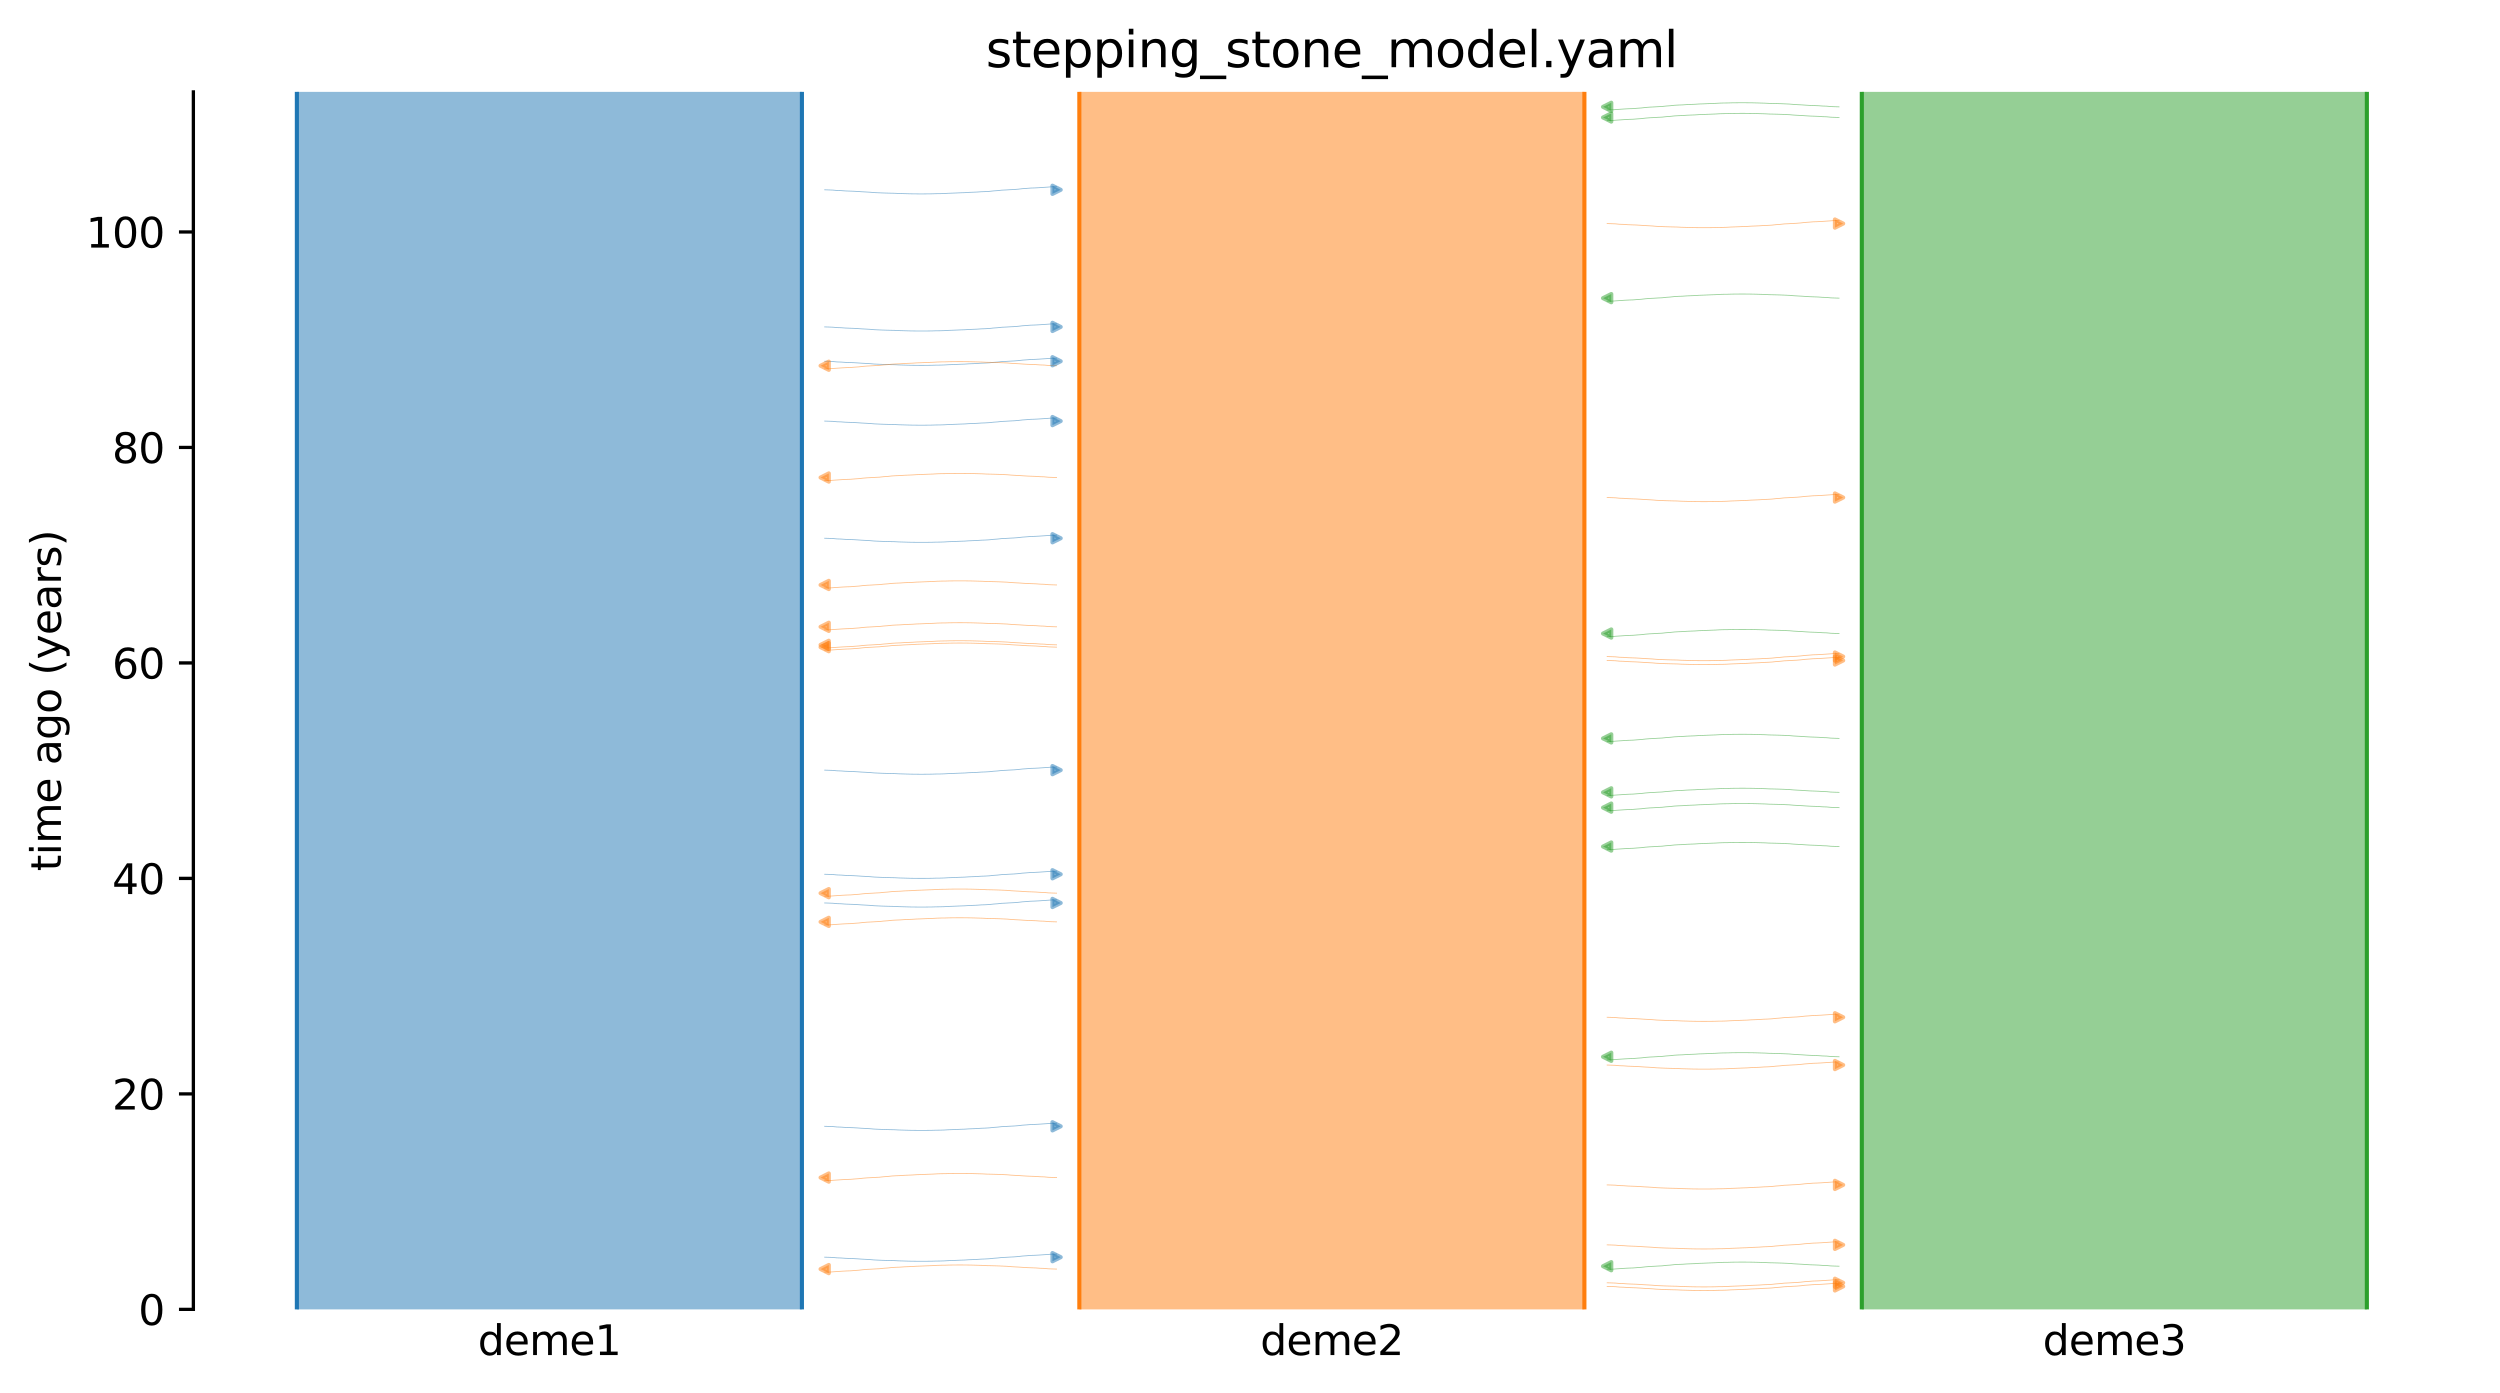 <?xml version="1.0" encoding="utf-8" standalone="no"?>
<!DOCTYPE svg PUBLIC "-//W3C//DTD SVG 1.1//EN"
  "http://www.w3.org/Graphics/SVG/1.1/DTD/svg11.dtd">
<svg xmlns:xlink="http://www.w3.org/1999/xlink" width="607.2pt" height="338.4pt" viewBox="0 0 607.2 338.4" xmlns="http://www.w3.org/2000/svg" version="1.1">
 <defs>
  <style type="text/css">*{stroke-linejoin: round; stroke-linecap: butt}</style>
 </defs>
 <g id="figure_1">
  <g id="patch_1">
   <path d="M 0 338.4 
L 607.2 338.4 
L 607.2 0 
L 0 0 
z
" style="fill: #ffffff"/>
  </g>
  <g id="axes_1">
   <g id="patch_2">
    <path d="M 46.966 318.022 
L 600 318.022 
L 600 22.318 
L 46.966 22.318 
z
" style="fill: #ffffff"/>
   </g>
   <g id="line2d_1">
    <path d="M 200.299 130.728 
L 201.299 130.76 
L 202.299 130.797 
L 203.299 130.894 
L 204.299 130.927 
L 205.299 131 
L 206.299 131.039 
L 207.299 131.074 
L 208.299 131.132 
L 209.299 131.202 
L 210.299 131.254 
L 211.299 131.314 
L 212.299 131.402 
L 213.299 131.448 
L 214.299 131.49 
L 215.299 131.521 
L 216.299 131.547 
L 217.299 131.568 
L 218.299 131.622 
L 219.299 131.65 
L 220.299 131.68 
L 221.299 131.706 
L 222.299 131.717 
L 223.299 131.727 
L 224.299 131.727 
L 225.299 131.717 
L 226.299 131.705 
L 227.299 131.674 
L 228.299 131.663 
L 229.299 131.633 
L 230.299 131.573 
L 231.299 131.536 
L 232.299 131.497 
L 233.299 131.455 
L 234.299 131.422 
L 235.299 131.354 
L 236.299 131.315 
L 237.299 131.273 
L 238.299 131.202 
L 239.299 131.166 
L 240.299 131.107 
L 241.299 130.996 
L 242.299 130.926 
L 243.299 130.813 
L 244.299 130.767 
L 245.299 130.706 
L 246.299 130.657 
L 247.299 130.576 
L 248.299 130.458 
L 249.299 130.388 
L 250.299 130.304 
L 251.299 130.271 
L 252.299 130.22 
L 253.299 130.152 
L 254.299 130.085 
L 255.299 130.008 
L 256.62 129.981 
" clip-path="url(#pf65e2681f1)" style="fill: none; stroke: #1f77b4; stroke-opacity: 0.5; stroke-width: 0.2; stroke-linecap: square"/>
   </g>
   <g id="line2d_2">
    <path d="M 200.299 79.4 
L 201.299 79.431 
L 202.299 79.468 
L 203.299 79.566 
L 204.299 79.598 
L 205.299 79.672 
L 206.299 79.711 
L 207.299 79.746 
L 208.299 79.804 
L 209.299 79.874 
L 210.299 79.926 
L 211.299 79.985 
L 212.299 80.073 
L 213.299 80.12 
L 214.299 80.162 
L 215.299 80.192 
L 216.299 80.219 
L 217.299 80.24 
L 218.299 80.294 
L 219.299 80.322 
L 220.299 80.352 
L 221.299 80.377 
L 222.299 80.388 
L 223.299 80.398 
L 224.299 80.398 
L 225.299 80.389 
L 226.299 80.377 
L 227.299 80.346 
L 228.299 80.335 
L 229.299 80.305 
L 230.299 80.245 
L 231.299 80.208 
L 232.299 80.169 
L 233.299 80.126 
L 234.299 80.093 
L 235.299 80.026 
L 236.299 79.987 
L 237.299 79.944 
L 238.299 79.874 
L 239.299 79.837 
L 240.299 79.779 
L 241.299 79.668 
L 242.299 79.597 
L 243.299 79.484 
L 244.299 79.439 
L 245.299 79.377 
L 246.299 79.329 
L 247.299 79.248 
L 248.299 79.129 
L 249.299 79.059 
L 250.299 78.976 
L 251.299 78.943 
L 252.299 78.892 
L 253.299 78.823 
L 254.299 78.757 
L 255.299 78.68 
L 256.62 78.653 
" clip-path="url(#pf65e2681f1)" style="fill: none; stroke: #1f77b4; stroke-opacity: 0.5; stroke-width: 0.2; stroke-linecap: square"/>
   </g>
   <g id="line2d_3">
    <path d="M 200.299 219.311 
L 201.299 219.342 
L 202.299 219.379 
L 203.299 219.477 
L 204.299 219.509 
L 205.299 219.583 
L 206.299 219.621 
L 207.299 219.657 
L 208.299 219.714 
L 209.299 219.785 
L 210.299 219.837 
L 211.299 219.896 
L 212.299 219.984 
L 213.299 220.03 
L 214.299 220.073 
L 215.299 220.103 
L 216.299 220.129 
L 217.299 220.151 
L 218.299 220.205 
L 219.299 220.233 
L 220.299 220.262 
L 221.299 220.288 
L 222.299 220.299 
L 223.299 220.309 
L 224.299 220.309 
L 225.299 220.299 
L 226.299 220.288 
L 227.299 220.257 
L 228.299 220.246 
L 229.299 220.216 
L 230.299 220.156 
L 231.299 220.119 
L 232.299 220.079 
L 233.299 220.037 
L 234.299 220.004 
L 235.299 219.937 
L 236.299 219.898 
L 237.299 219.855 
L 238.299 219.784 
L 239.299 219.748 
L 240.299 219.69 
L 241.299 219.579 
L 242.299 219.508 
L 243.299 219.395 
L 244.299 219.349 
L 245.299 219.288 
L 246.299 219.24 
L 247.299 219.159 
L 248.299 219.04 
L 249.299 218.97 
L 250.299 218.887 
L 251.299 218.854 
L 252.299 218.802 
L 253.299 218.734 
L 254.299 218.668 
L 255.299 218.591 
L 256.62 218.563 
" clip-path="url(#pf65e2681f1)" style="fill: none; stroke: #1f77b4; stroke-opacity: 0.5; stroke-width: 0.2; stroke-linecap: square"/>
   </g>
   <g id="line2d_4">
    <path d="M 200.299 102.272 
L 201.299 102.304 
L 202.299 102.341 
L 203.299 102.438 
L 204.299 102.471 
L 205.299 102.544 
L 206.299 102.583 
L 207.299 102.618 
L 208.299 102.676 
L 209.299 102.746 
L 210.299 102.798 
L 211.299 102.858 
L 212.299 102.946 
L 213.299 102.992 
L 214.299 103.034 
L 215.299 103.065 
L 216.299 103.091 
L 217.299 103.112 
L 218.299 103.166 
L 219.299 103.194 
L 220.299 103.224 
L 221.299 103.249 
L 222.299 103.261 
L 223.299 103.271 
L 224.299 103.271 
L 225.299 103.261 
L 226.299 103.249 
L 227.299 103.218 
L 228.299 103.207 
L 229.299 103.177 
L 230.299 103.117 
L 231.299 103.08 
L 232.299 103.041 
L 233.299 102.999 
L 234.299 102.966 
L 235.299 102.898 
L 236.299 102.859 
L 237.299 102.817 
L 238.299 102.746 
L 239.299 102.71 
L 240.299 102.651 
L 241.299 102.54 
L 242.299 102.47 
L 243.299 102.357 
L 244.299 102.311 
L 245.299 102.25 
L 246.299 102.201 
L 247.299 102.12 
L 248.299 102.002 
L 249.299 101.932 
L 250.299 101.848 
L 251.299 101.815 
L 252.299 101.764 
L 253.299 101.696 
L 254.299 101.629 
L 255.299 101.552 
L 256.62 101.525 
" clip-path="url(#pf65e2681f1)" style="fill: none; stroke: #1f77b4; stroke-opacity: 0.5; stroke-width: 0.2; stroke-linecap: square"/>
   </g>
   <g id="line2d_5">
    <path d="M 200.299 46.1 
L 201.299 46.131 
L 202.299 46.168 
L 203.299 46.266 
L 204.299 46.299 
L 205.299 46.372 
L 206.299 46.411 
L 207.299 46.446 
L 208.299 46.504 
L 209.299 46.574 
L 210.299 46.626 
L 211.299 46.685 
L 212.299 46.774 
L 213.299 46.82 
L 214.299 46.862 
L 215.299 46.893 
L 216.299 46.919 
L 217.299 46.94 
L 218.299 46.994 
L 219.299 47.022 
L 220.299 47.052 
L 221.299 47.077 
L 222.299 47.088 
L 223.299 47.099 
L 224.299 47.098 
L 225.299 47.089 
L 226.299 47.077 
L 227.299 47.046 
L 228.299 47.035 
L 229.299 47.005 
L 230.299 46.945 
L 231.299 46.908 
L 232.299 46.869 
L 233.299 46.826 
L 234.299 46.794 
L 235.299 46.726 
L 236.299 46.687 
L 237.299 46.644 
L 238.299 46.574 
L 239.299 46.537 
L 240.299 46.479 
L 241.299 46.368 
L 242.299 46.297 
L 243.299 46.185 
L 244.299 46.139 
L 245.299 46.077 
L 246.299 46.029 
L 247.299 45.948 
L 248.299 45.83 
L 249.299 45.759 
L 250.299 45.676 
L 251.299 45.643 
L 252.299 45.592 
L 253.299 45.523 
L 254.299 45.457 
L 255.299 45.38 
L 256.62 45.353 
" clip-path="url(#pf65e2681f1)" style="fill: none; stroke: #1f77b4; stroke-opacity: 0.5; stroke-width: 0.2; stroke-linecap: square"/>
   </g>
   <g id="line2d_6">
    <path d="M 200.299 305.342 
L 201.299 305.373 
L 202.299 305.41 
L 203.299 305.508 
L 204.299 305.54 
L 205.299 305.614 
L 206.299 305.653 
L 207.299 305.688 
L 208.299 305.746 
L 209.299 305.816 
L 210.299 305.868 
L 211.299 305.927 
L 212.299 306.015 
L 213.299 306.062 
L 214.299 306.104 
L 215.299 306.134 
L 216.299 306.161 
L 217.299 306.182 
L 218.299 306.236 
L 219.299 306.264 
L 220.299 306.294 
L 221.299 306.319 
L 222.299 306.33 
L 223.299 306.34 
L 224.299 306.34 
L 225.299 306.331 
L 226.299 306.319 
L 227.299 306.288 
L 228.299 306.277 
L 229.299 306.247 
L 230.299 306.187 
L 231.299 306.15 
L 232.299 306.111 
L 233.299 306.068 
L 234.299 306.035 
L 235.299 305.968 
L 236.299 305.929 
L 237.299 305.886 
L 238.299 305.816 
L 239.299 305.779 
L 240.299 305.721 
L 241.299 305.61 
L 242.299 305.539 
L 243.299 305.426 
L 244.299 305.381 
L 245.299 305.319 
L 246.299 305.271 
L 247.299 305.19 
L 248.299 305.071 
L 249.299 305.001 
L 250.299 304.918 
L 251.299 304.885 
L 252.299 304.834 
L 253.299 304.765 
L 254.299 304.699 
L 255.299 304.622 
L 256.62 304.595 
" clip-path="url(#pf65e2681f1)" style="fill: none; stroke: #1f77b4; stroke-opacity: 0.5; stroke-width: 0.2; stroke-linecap: square"/>
   </g>
   <g id="line2d_7">
    <path d="M 200.299 212.341 
L 201.299 212.373 
L 202.299 212.41 
L 203.299 212.507 
L 204.299 212.54 
L 205.299 212.613 
L 206.299 212.652 
L 207.299 212.687 
L 208.299 212.745 
L 209.299 212.815 
L 210.299 212.867 
L 211.299 212.927 
L 212.299 213.015 
L 213.299 213.061 
L 214.299 213.103 
L 215.299 213.134 
L 216.299 213.16 
L 217.299 213.181 
L 218.299 213.235 
L 219.299 213.263 
L 220.299 213.293 
L 221.299 213.319 
L 222.299 213.33 
L 223.299 213.34 
L 224.299 213.34 
L 225.299 213.33 
L 226.299 213.318 
L 227.299 213.287 
L 228.299 213.276 
L 229.299 213.246 
L 230.299 213.186 
L 231.299 213.149 
L 232.299 213.11 
L 233.299 213.068 
L 234.299 213.035 
L 235.299 212.967 
L 236.299 212.928 
L 237.299 212.886 
L 238.299 212.815 
L 239.299 212.779 
L 240.299 212.72 
L 241.299 212.609 
L 242.299 212.539 
L 243.299 212.426 
L 244.299 212.38 
L 245.299 212.319 
L 246.299 212.27 
L 247.299 212.189 
L 248.299 212.071 
L 249.299 212.001 
L 250.299 211.917 
L 251.299 211.884 
L 252.299 211.833 
L 253.299 211.765 
L 254.299 211.698 
L 255.299 211.621 
L 256.62 211.594 
" clip-path="url(#pf65e2681f1)" style="fill: none; stroke: #1f77b4; stroke-opacity: 0.5; stroke-width: 0.2; stroke-linecap: square"/>
   </g>
   <g id="line2d_8">
    <path d="M 200.299 273.556 
L 201.299 273.587 
L 202.299 273.624 
L 203.299 273.722 
L 204.299 273.754 
L 205.299 273.828 
L 206.299 273.866 
L 207.299 273.902 
L 208.299 273.96 
L 209.299 274.03 
L 210.299 274.082 
L 211.299 274.141 
L 212.299 274.229 
L 213.299 274.275 
L 214.299 274.318 
L 215.299 274.348 
L 216.299 274.374 
L 217.299 274.396 
L 218.299 274.45 
L 219.299 274.478 
L 220.299 274.508 
L 221.299 274.533 
L 222.299 274.544 
L 223.299 274.554 
L 224.299 274.554 
L 225.299 274.545 
L 226.299 274.533 
L 227.299 274.502 
L 228.299 274.491 
L 229.299 274.461 
L 230.299 274.401 
L 231.299 274.364 
L 232.299 274.325 
L 233.299 274.282 
L 234.299 274.249 
L 235.299 274.182 
L 236.299 274.143 
L 237.299 274.1 
L 238.299 274.03 
L 239.299 273.993 
L 240.299 273.935 
L 241.299 273.824 
L 242.299 273.753 
L 243.299 273.64 
L 244.299 273.594 
L 245.299 273.533 
L 246.299 273.485 
L 247.299 273.404 
L 248.299 273.285 
L 249.299 273.215 
L 250.299 273.132 
L 251.299 273.099 
L 252.299 273.047 
L 253.299 272.979 
L 254.299 272.913 
L 255.299 272.836 
L 256.62 272.809 
" clip-path="url(#pf65e2681f1)" style="fill: none; stroke: #1f77b4; stroke-opacity: 0.5; stroke-width: 0.2; stroke-linecap: square"/>
   </g>
   <g id="line2d_9">
    <path d="M 200.299 187.05 
L 201.299 187.082 
L 202.299 187.118 
L 203.299 187.216 
L 204.299 187.249 
L 205.299 187.322 
L 206.299 187.361 
L 207.299 187.396 
L 208.299 187.454 
L 209.299 187.524 
L 210.299 187.576 
L 211.299 187.635 
L 212.299 187.724 
L 213.299 187.77 
L 214.299 187.812 
L 215.299 187.843 
L 216.299 187.869 
L 217.299 187.89 
L 218.299 187.944 
L 219.299 187.972 
L 220.299 188.002 
L 221.299 188.027 
L 222.299 188.039 
L 223.299 188.049 
L 224.299 188.049 
L 225.299 188.039 
L 226.299 188.027 
L 227.299 187.996 
L 228.299 187.985 
L 229.299 187.955 
L 230.299 187.895 
L 231.299 187.858 
L 232.299 187.819 
L 233.299 187.777 
L 234.299 187.744 
L 235.299 187.676 
L 236.299 187.637 
L 237.299 187.595 
L 238.299 187.524 
L 239.299 187.488 
L 240.299 187.429 
L 241.299 187.318 
L 242.299 187.248 
L 243.299 187.135 
L 244.299 187.089 
L 245.299 187.028 
L 246.299 186.979 
L 247.299 186.898 
L 248.299 186.78 
L 249.299 186.71 
L 250.299 186.626 
L 251.299 186.593 
L 252.299 186.542 
L 253.299 186.473 
L 254.299 186.407 
L 255.299 186.33 
L 256.62 186.303 
" clip-path="url(#pf65e2681f1)" style="fill: none; stroke: #1f77b4; stroke-opacity: 0.5; stroke-width: 0.2; stroke-linecap: square"/>
   </g>
   <g id="line2d_10">
    <path d="M 200.299 87.741 
L 201.299 87.772 
L 202.299 87.809 
L 203.299 87.907 
L 204.299 87.939 
L 205.299 88.013 
L 206.299 88.052 
L 207.299 88.087 
L 208.299 88.145 
L 209.299 88.215 
L 210.299 88.267 
L 211.299 88.326 
L 212.299 88.414 
L 213.299 88.461 
L 214.299 88.503 
L 215.299 88.534 
L 216.299 88.56 
L 217.299 88.581 
L 218.299 88.635 
L 219.299 88.663 
L 220.299 88.693 
L 221.299 88.718 
L 222.299 88.729 
L 223.299 88.739 
L 224.299 88.739 
L 225.299 88.73 
L 226.299 88.718 
L 227.299 88.687 
L 228.299 88.676 
L 229.299 88.646 
L 230.299 88.586 
L 231.299 88.549 
L 232.299 88.51 
L 233.299 88.467 
L 234.299 88.435 
L 235.299 88.367 
L 236.299 88.328 
L 237.299 88.285 
L 238.299 88.215 
L 239.299 88.178 
L 240.299 88.12 
L 241.299 88.009 
L 242.299 87.938 
L 243.299 87.825 
L 244.299 87.78 
L 245.299 87.718 
L 246.299 87.67 
L 247.299 87.589 
L 248.299 87.47 
L 249.299 87.4 
L 250.299 87.317 
L 251.299 87.284 
L 252.299 87.233 
L 253.299 87.164 
L 254.299 87.098 
L 255.299 87.021 
L 256.62 86.994 
" clip-path="url(#pf65e2681f1)" style="fill: none; stroke: #1f77b4; stroke-opacity: 0.5; stroke-width: 0.2; stroke-linecap: square"/>
   </g>
   <g id="line2d_11">
    <path d="M 256.62 152.241 
L 255.62 152.21 
L 254.62 152.173 
L 253.62 152.075 
L 252.62 152.042 
L 251.62 151.969 
L 250.62 151.93 
L 249.62 151.895 
L 248.62 151.837 
L 247.62 151.767 
L 246.62 151.715 
L 245.62 151.656 
L 244.62 151.567 
L 243.62 151.521 
L 242.62 151.479 
L 241.62 151.448 
L 240.62 151.422 
L 239.62 151.401 
L 238.62 151.347 
L 237.62 151.319 
L 236.62 151.289 
L 235.62 151.264 
L 234.62 151.253 
L 233.62 151.242 
L 232.62 151.243 
L 231.62 151.252 
L 230.62 151.264 
L 229.62 151.295 
L 228.62 151.306 
L 227.62 151.336 
L 226.62 151.396 
L 225.62 151.433 
L 224.62 151.472 
L 223.62 151.515 
L 222.62 151.547 
L 221.62 151.615 
L 220.62 151.654 
L 219.62 151.697 
L 218.62 151.767 
L 217.62 151.804 
L 216.62 151.862 
L 215.62 151.973 
L 214.62 152.044 
L 213.62 152.157 
L 212.62 152.202 
L 211.62 152.264 
L 210.62 152.312 
L 209.62 152.393 
L 208.62 152.511 
L 207.62 152.582 
L 206.62 152.665 
L 205.62 152.698 
L 204.62 152.749 
L 203.62 152.818 
L 202.62 152.884 
L 201.62 152.961 
L 200.299 152.988 
" clip-path="url(#pf65e2681f1)" style="fill: none; stroke: #ff7f0e; stroke-opacity: 0.5; stroke-width: 0.2; stroke-linecap: square"/>
   </g>
   <g id="line2d_12">
    <path d="M 256.62 157.18 
L 255.62 157.148 
L 254.62 157.111 
L 253.62 157.014 
L 252.62 156.981 
L 251.62 156.908 
L 250.62 156.869 
L 249.62 156.834 
L 248.62 156.776 
L 247.62 156.706 
L 246.62 156.654 
L 245.62 156.594 
L 244.62 156.506 
L 243.62 156.46 
L 242.62 156.418 
L 241.62 156.387 
L 240.62 156.361 
L 239.62 156.34 
L 238.62 156.286 
L 237.62 156.258 
L 236.62 156.228 
L 235.62 156.203 
L 234.62 156.191 
L 233.62 156.181 
L 232.62 156.181 
L 231.62 156.191 
L 230.62 156.203 
L 229.62 156.234 
L 228.62 156.245 
L 227.62 156.275 
L 226.62 156.335 
L 225.62 156.372 
L 224.62 156.411 
L 223.62 156.453 
L 222.62 156.486 
L 221.62 156.554 
L 220.62 156.593 
L 219.62 156.635 
L 218.62 156.706 
L 217.62 156.742 
L 216.62 156.801 
L 215.62 156.912 
L 214.62 156.982 
L 213.62 157.095 
L 212.62 157.141 
L 211.62 157.202 
L 210.62 157.251 
L 209.62 157.332 
L 208.62 157.45 
L 207.62 157.52 
L 206.62 157.604 
L 205.62 157.637 
L 204.62 157.688 
L 203.62 157.756 
L 202.62 157.823 
L 201.62 157.9 
L 200.299 157.927 
" clip-path="url(#pf65e2681f1)" style="fill: none; stroke: #ff7f0e; stroke-opacity: 0.5; stroke-width: 0.2; stroke-linecap: square"/>
   </g>
   <g id="line2d_13">
    <path d="M 256.62 223.904 
L 255.62 223.873 
L 254.62 223.836 
L 253.62 223.738 
L 252.62 223.706 
L 251.62 223.632 
L 250.62 223.593 
L 249.62 223.558 
L 248.62 223.5 
L 247.62 223.43 
L 246.62 223.378 
L 245.62 223.319 
L 244.62 223.231 
L 243.62 223.185 
L 242.62 223.142 
L 241.62 223.112 
L 240.62 223.086 
L 239.62 223.064 
L 238.62 223.01 
L 237.62 222.982 
L 236.62 222.952 
L 235.62 222.927 
L 234.62 222.916 
L 233.62 222.906 
L 232.62 222.906 
L 231.62 222.915 
L 230.62 222.927 
L 229.62 222.958 
L 228.62 222.969 
L 227.62 222.999 
L 226.62 223.059 
L 225.62 223.096 
L 224.62 223.135 
L 223.62 223.178 
L 222.62 223.211 
L 221.62 223.278 
L 220.62 223.317 
L 219.62 223.36 
L 218.62 223.43 
L 217.62 223.467 
L 216.62 223.525 
L 215.62 223.636 
L 214.62 223.707 
L 213.62 223.82 
L 212.62 223.866 
L 211.62 223.927 
L 210.62 223.975 
L 209.62 224.056 
L 208.62 224.175 
L 207.62 224.245 
L 206.62 224.328 
L 205.62 224.361 
L 204.62 224.413 
L 203.62 224.481 
L 202.62 224.547 
L 201.62 224.624 
L 200.299 224.651 
" clip-path="url(#pf65e2681f1)" style="fill: none; stroke: #ff7f0e; stroke-opacity: 0.5; stroke-width: 0.2; stroke-linecap: square"/>
   </g>
   <g id="line2d_14">
    <path d="M 256.62 216.931 
L 255.62 216.899 
L 254.62 216.862 
L 253.62 216.764 
L 252.62 216.732 
L 251.62 216.658 
L 250.62 216.62 
L 249.62 216.584 
L 248.62 216.527 
L 247.62 216.456 
L 246.62 216.404 
L 245.62 216.345 
L 244.62 216.257 
L 243.62 216.211 
L 242.62 216.168 
L 241.62 216.138 
L 240.62 216.112 
L 239.62 216.091 
L 238.62 216.036 
L 237.62 216.008 
L 236.62 215.979 
L 235.62 215.953 
L 234.62 215.942 
L 233.62 215.932 
L 232.62 215.932 
L 231.62 215.942 
L 230.62 215.953 
L 229.62 215.984 
L 228.62 215.996 
L 227.62 216.026 
L 226.62 216.085 
L 225.62 216.123 
L 224.62 216.162 
L 223.62 216.204 
L 222.62 216.237 
L 221.62 216.304 
L 220.62 216.343 
L 219.62 216.386 
L 218.62 216.457 
L 217.62 216.493 
L 216.62 216.552 
L 215.62 216.662 
L 214.62 216.733 
L 213.62 216.846 
L 212.62 216.892 
L 211.62 216.953 
L 210.62 217.002 
L 209.62 217.082 
L 208.62 217.201 
L 207.62 217.271 
L 206.62 217.354 
L 205.62 217.388 
L 204.62 217.439 
L 203.62 217.507 
L 202.62 217.573 
L 201.62 217.65 
L 200.299 217.678 
" clip-path="url(#pf65e2681f1)" style="fill: none; stroke: #ff7f0e; stroke-opacity: 0.5; stroke-width: 0.2; stroke-linecap: square"/>
   </g>
   <g id="line2d_15">
    <path d="M 256.62 142.074 
L 255.62 142.043 
L 254.62 142.006 
L 253.62 141.908 
L 252.62 141.875 
L 251.62 141.802 
L 250.62 141.763 
L 249.62 141.728 
L 248.62 141.67 
L 247.62 141.6 
L 246.62 141.548 
L 245.62 141.489 
L 244.62 141.4 
L 243.62 141.354 
L 242.62 141.312 
L 241.62 141.281 
L 240.62 141.255 
L 239.62 141.234 
L 238.62 141.18 
L 237.62 141.152 
L 236.62 141.122 
L 235.62 141.097 
L 234.62 141.086 
L 233.62 141.075 
L 232.62 141.076 
L 231.62 141.085 
L 230.62 141.097 
L 229.62 141.128 
L 228.62 141.139 
L 227.62 141.169 
L 226.62 141.229 
L 225.62 141.266 
L 224.62 141.305 
L 223.62 141.348 
L 222.62 141.38 
L 221.62 141.448 
L 220.62 141.487 
L 219.62 141.53 
L 218.62 141.6 
L 217.62 141.637 
L 216.62 141.695 
L 215.62 141.806 
L 214.62 141.877 
L 213.62 141.99 
L 212.62 142.035 
L 211.62 142.097 
L 210.62 142.145 
L 209.62 142.226 
L 208.62 142.344 
L 207.62 142.415 
L 206.62 142.498 
L 205.62 142.531 
L 204.62 142.582 
L 203.62 142.651 
L 202.62 142.717 
L 201.62 142.794 
L 200.299 142.821 
" clip-path="url(#pf65e2681f1)" style="fill: none; stroke: #ff7f0e; stroke-opacity: 0.5; stroke-width: 0.2; stroke-linecap: square"/>
   </g>
   <g id="line2d_16">
    <path d="M 256.62 156.619 
L 255.62 156.587 
L 254.62 156.55 
L 253.62 156.452 
L 252.62 156.42 
L 251.62 156.346 
L 250.62 156.308 
L 249.62 156.272 
L 248.62 156.215 
L 247.62 156.144 
L 246.62 156.092 
L 245.62 156.033 
L 244.62 155.945 
L 243.62 155.899 
L 242.62 155.856 
L 241.62 155.826 
L 240.62 155.8 
L 239.62 155.779 
L 238.62 155.724 
L 237.62 155.696 
L 236.62 155.667 
L 235.62 155.641 
L 234.62 155.63 
L 233.62 155.62 
L 232.62 155.62 
L 231.62 155.63 
L 230.62 155.641 
L 229.62 155.672 
L 228.62 155.684 
L 227.62 155.714 
L 226.62 155.773 
L 225.62 155.811 
L 224.62 155.85 
L 223.62 155.892 
L 222.62 155.925 
L 221.62 155.992 
L 220.62 156.031 
L 219.62 156.074 
L 218.62 156.145 
L 217.62 156.181 
L 216.62 156.239 
L 215.62 156.35 
L 214.62 156.421 
L 213.62 156.534 
L 212.62 156.58 
L 211.62 156.641 
L 210.62 156.69 
L 209.62 156.77 
L 208.62 156.889 
L 207.62 156.959 
L 206.62 157.042 
L 205.62 157.076 
L 204.62 157.127 
L 203.62 157.195 
L 202.62 157.261 
L 201.62 157.338 
L 200.299 157.366 
" clip-path="url(#pf65e2681f1)" style="fill: none; stroke: #ff7f0e; stroke-opacity: 0.5; stroke-width: 0.2; stroke-linecap: square"/>
   </g>
   <g id="line2d_17">
    <path d="M 256.62 115.979 
L 255.62 115.947 
L 254.62 115.91 
L 253.62 115.813 
L 252.62 115.78 
L 251.62 115.706 
L 250.62 115.668 
L 249.62 115.632 
L 248.62 115.575 
L 247.62 115.504 
L 246.62 115.452 
L 245.62 115.393 
L 244.62 115.305 
L 243.62 115.259 
L 242.62 115.217 
L 241.62 115.186 
L 240.62 115.16 
L 239.62 115.139 
L 238.62 115.084 
L 237.62 115.057 
L 236.62 115.027 
L 235.62 115.001 
L 234.62 114.99 
L 233.62 114.98 
L 232.62 114.98 
L 231.62 114.99 
L 230.62 115.001 
L 229.62 115.033 
L 228.62 115.044 
L 227.62 115.074 
L 226.62 115.134 
L 225.62 115.171 
L 224.62 115.21 
L 223.62 115.252 
L 222.62 115.285 
L 221.62 115.352 
L 220.62 115.392 
L 219.62 115.434 
L 218.62 115.505 
L 217.62 115.541 
L 216.62 115.6 
L 215.62 115.711 
L 214.62 115.781 
L 213.62 115.894 
L 212.62 115.94 
L 211.62 116.001 
L 210.62 116.05 
L 209.62 116.131 
L 208.62 116.249 
L 207.62 116.319 
L 206.62 116.403 
L 205.62 116.436 
L 204.62 116.487 
L 203.62 116.555 
L 202.62 116.622 
L 201.62 116.698 
L 200.299 116.726 
" clip-path="url(#pf65e2681f1)" style="fill: none; stroke: #ff7f0e; stroke-opacity: 0.5; stroke-width: 0.2; stroke-linecap: square"/>
   </g>
   <g id="line2d_18">
    <path d="M 256.62 308.234 
L 255.62 308.202 
L 254.62 308.165 
L 253.62 308.068 
L 252.62 308.035 
L 251.62 307.961 
L 250.62 307.923 
L 249.62 307.887 
L 248.62 307.83 
L 247.62 307.759 
L 246.62 307.707 
L 245.62 307.648 
L 244.62 307.56 
L 243.62 307.514 
L 242.62 307.471 
L 241.62 307.441 
L 240.62 307.415 
L 239.62 307.394 
L 238.62 307.339 
L 237.62 307.311 
L 236.62 307.282 
L 235.62 307.256 
L 234.62 307.245 
L 233.62 307.235 
L 232.62 307.235 
L 231.62 307.245 
L 230.62 307.256 
L 229.62 307.287 
L 228.62 307.299 
L 227.62 307.329 
L 226.62 307.388 
L 225.62 307.426 
L 224.62 307.465 
L 223.62 307.507 
L 222.62 307.54 
L 221.62 307.607 
L 220.62 307.647 
L 219.62 307.689 
L 218.62 307.76 
L 217.62 307.796 
L 216.62 307.855 
L 215.62 307.966 
L 214.62 308.036 
L 213.62 308.149 
L 212.62 308.195 
L 211.62 308.256 
L 210.62 308.305 
L 209.62 308.386 
L 208.62 308.504 
L 207.62 308.574 
L 206.62 308.657 
L 205.62 308.691 
L 204.62 308.742 
L 203.62 308.81 
L 202.62 308.876 
L 201.62 308.953 
L 200.299 308.981 
" clip-path="url(#pf65e2681f1)" style="fill: none; stroke: #ff7f0e; stroke-opacity: 0.5; stroke-width: 0.2; stroke-linecap: square"/>
   </g>
   <g id="line2d_19">
    <path d="M 256.62 286.007 
L 255.62 285.975 
L 254.62 285.938 
L 253.62 285.84 
L 252.62 285.808 
L 251.62 285.734 
L 250.62 285.696 
L 249.62 285.66 
L 248.62 285.603 
L 247.62 285.532 
L 246.62 285.48 
L 245.62 285.421 
L 244.62 285.333 
L 243.62 285.287 
L 242.62 285.244 
L 241.62 285.214 
L 240.62 285.188 
L 239.62 285.167 
L 238.62 285.112 
L 237.62 285.084 
L 236.62 285.055 
L 235.62 285.029 
L 234.62 285.018 
L 233.62 285.008 
L 232.62 285.008 
L 231.62 285.018 
L 230.62 285.029 
L 229.62 285.06 
L 228.62 285.071 
L 227.62 285.102 
L 226.62 285.161 
L 225.62 285.199 
L 224.62 285.238 
L 223.62 285.28 
L 222.62 285.313 
L 221.62 285.38 
L 220.62 285.419 
L 219.62 285.462 
L 218.62 285.533 
L 217.62 285.569 
L 216.62 285.627 
L 215.62 285.738 
L 214.62 285.809 
L 213.62 285.922 
L 212.62 285.968 
L 211.62 286.029 
L 210.62 286.078 
L 209.62 286.158 
L 208.62 286.277 
L 207.62 286.347 
L 206.62 286.43 
L 205.62 286.464 
L 204.62 286.515 
L 203.62 286.583 
L 202.62 286.649 
L 201.62 286.726 
L 200.299 286.754 
" clip-path="url(#pf65e2681f1)" style="fill: none; stroke: #ff7f0e; stroke-opacity: 0.5; stroke-width: 0.2; stroke-linecap: square"/>
   </g>
   <g id="line2d_20">
    <path d="M 256.62 88.831 
L 255.62 88.8 
L 254.62 88.763 
L 253.62 88.665 
L 252.62 88.633 
L 251.62 88.559 
L 250.62 88.521 
L 249.62 88.485 
L 248.62 88.428 
L 247.62 88.357 
L 246.62 88.305 
L 245.62 88.246 
L 244.62 88.158 
L 243.62 88.112 
L 242.62 88.069 
L 241.62 88.039 
L 240.62 88.013 
L 239.62 87.992 
L 238.62 87.937 
L 237.62 87.909 
L 236.62 87.88 
L 235.62 87.854 
L 234.62 87.843 
L 233.62 87.833 
L 232.62 87.833 
L 231.62 87.843 
L 230.62 87.854 
L 229.62 87.885 
L 228.62 87.896 
L 227.62 87.927 
L 226.62 87.986 
L 225.62 88.024 
L 224.62 88.063 
L 223.62 88.105 
L 222.62 88.138 
L 221.62 88.205 
L 220.62 88.244 
L 219.62 88.287 
L 218.62 88.358 
L 217.62 88.394 
L 216.62 88.452 
L 215.62 88.563 
L 214.62 88.634 
L 213.62 88.747 
L 212.62 88.793 
L 211.62 88.854 
L 210.62 88.903 
L 209.62 88.983 
L 208.62 89.102 
L 207.62 89.172 
L 206.62 89.255 
L 205.62 89.288 
L 204.62 89.34 
L 203.62 89.408 
L 202.62 89.474 
L 201.62 89.551 
L 200.299 89.579 
" clip-path="url(#pf65e2681f1)" style="fill: none; stroke: #ff7f0e; stroke-opacity: 0.5; stroke-width: 0.2; stroke-linecap: square"/>
   </g>
   <g id="line2d_21">
    <path d="M 390.346 54.301 
L 391.346 54.332 
L 392.346 54.369 
L 393.346 54.467 
L 394.346 54.499 
L 395.346 54.573 
L 396.346 54.612 
L 397.346 54.647 
L 398.346 54.705 
L 399.346 54.775 
L 400.346 54.827 
L 401.346 54.886 
L 402.346 54.974 
L 403.346 55.021 
L 404.346 55.063 
L 405.346 55.093 
L 406.346 55.12 
L 407.346 55.141 
L 408.346 55.195 
L 409.346 55.223 
L 410.346 55.253 
L 411.346 55.278 
L 412.346 55.289 
L 413.346 55.299 
L 414.346 55.299 
L 415.346 55.29 
L 416.346 55.278 
L 417.346 55.247 
L 418.346 55.236 
L 419.346 55.206 
L 420.346 55.146 
L 421.346 55.109 
L 422.346 55.07 
L 423.346 55.027 
L 424.346 54.994 
L 425.346 54.927 
L 426.346 54.888 
L 427.346 54.845 
L 428.346 54.775 
L 429.346 54.738 
L 430.346 54.68 
L 431.346 54.569 
L 432.346 54.498 
L 433.346 54.385 
L 434.346 54.34 
L 435.346 54.278 
L 436.346 54.23 
L 437.346 54.149 
L 438.346 54.03 
L 439.346 53.96 
L 440.346 53.877 
L 441.346 53.844 
L 442.346 53.793 
L 443.346 53.724 
L 444.346 53.658 
L 445.346 53.581 
L 446.666 53.554 
" clip-path="url(#pf65e2681f1)" style="fill: none; stroke: #ff7f0e; stroke-opacity: 0.5; stroke-width: 0.2; stroke-linecap: square"/>
   </g>
   <g id="line2d_22">
    <path d="M 390.346 311.564 
L 391.346 311.596 
L 392.346 311.633 
L 393.346 311.731 
L 394.346 311.763 
L 395.346 311.837 
L 396.346 311.875 
L 397.346 311.911 
L 398.346 311.968 
L 399.346 312.039 
L 400.346 312.091 
L 401.346 312.15 
L 402.346 312.238 
L 403.346 312.284 
L 404.346 312.327 
L 405.346 312.357 
L 406.346 312.383 
L 407.346 312.404 
L 408.346 312.459 
L 409.346 312.487 
L 410.346 312.516 
L 411.346 312.542 
L 412.346 312.553 
L 413.346 312.563 
L 414.346 312.563 
L 415.346 312.553 
L 416.346 312.542 
L 417.346 312.511 
L 418.346 312.5 
L 419.346 312.469 
L 420.346 312.41 
L 421.346 312.372 
L 422.346 312.333 
L 423.346 312.291 
L 424.346 312.258 
L 425.346 312.191 
L 426.346 312.152 
L 427.346 312.109 
L 428.346 312.038 
L 429.346 312.002 
L 430.346 311.944 
L 431.346 311.833 
L 432.346 311.762 
L 433.346 311.649 
L 434.346 311.603 
L 435.346 311.542 
L 436.346 311.493 
L 437.346 311.413 
L 438.346 311.294 
L 439.346 311.224 
L 440.346 311.141 
L 441.346 311.107 
L 442.346 311.056 
L 443.346 310.988 
L 444.346 310.922 
L 445.346 310.845 
L 446.666 310.817 
" clip-path="url(#pf65e2681f1)" style="fill: none; stroke: #ff7f0e; stroke-opacity: 0.5; stroke-width: 0.2; stroke-linecap: square"/>
   </g>
   <g id="line2d_23">
    <path d="M 390.346 247.071 
L 391.346 247.103 
L 392.346 247.14 
L 393.346 247.238 
L 394.346 247.27 
L 395.346 247.344 
L 396.346 247.382 
L 397.346 247.418 
L 398.346 247.475 
L 399.346 247.546 
L 400.346 247.598 
L 401.346 247.657 
L 402.346 247.745 
L 403.346 247.791 
L 404.346 247.834 
L 405.346 247.864 
L 406.346 247.89 
L 407.346 247.911 
L 408.346 247.966 
L 409.346 247.994 
L 410.346 248.023 
L 411.346 248.049 
L 412.346 248.06 
L 413.346 248.07 
L 414.346 248.07 
L 415.346 248.06 
L 416.346 248.049 
L 417.346 248.018 
L 418.346 248.006 
L 419.346 247.976 
L 420.346 247.917 
L 421.346 247.879 
L 422.346 247.84 
L 423.346 247.798 
L 424.346 247.765 
L 425.346 247.698 
L 426.346 247.659 
L 427.346 247.616 
L 428.346 247.545 
L 429.346 247.509 
L 430.346 247.45 
L 431.346 247.34 
L 432.346 247.269 
L 433.346 247.156 
L 434.346 247.11 
L 435.346 247.049 
L 436.346 247 
L 437.346 246.92 
L 438.346 246.801 
L 439.346 246.731 
L 440.346 246.648 
L 441.346 246.614 
L 442.346 246.563 
L 443.346 246.495 
L 444.346 246.429 
L 445.346 246.352 
L 446.666 246.324 
" clip-path="url(#pf65e2681f1)" style="fill: none; stroke: #ff7f0e; stroke-opacity: 0.5; stroke-width: 0.2; stroke-linecap: square"/>
   </g>
   <g id="line2d_24">
    <path d="M 390.346 312.442 
L 391.346 312.473 
L 392.346 312.51 
L 393.346 312.608 
L 394.346 312.64 
L 395.346 312.714 
L 396.346 312.752 
L 397.346 312.788 
L 398.346 312.846 
L 399.346 312.916 
L 400.346 312.968 
L 401.346 313.027 
L 402.346 313.115 
L 403.346 313.161 
L 404.346 313.204 
L 405.346 313.234 
L 406.346 313.26 
L 407.346 313.282 
L 408.346 313.336 
L 409.346 313.364 
L 410.346 313.394 
L 411.346 313.419 
L 412.346 313.43 
L 413.346 313.44 
L 414.346 313.44 
L 415.346 313.431 
L 416.346 313.419 
L 417.346 313.388 
L 418.346 313.377 
L 419.346 313.347 
L 420.346 313.287 
L 421.346 313.25 
L 422.346 313.211 
L 423.346 313.168 
L 424.346 313.135 
L 425.346 313.068 
L 426.346 313.029 
L 427.346 312.986 
L 428.346 312.915 
L 429.346 312.879 
L 430.346 312.821 
L 431.346 312.71 
L 432.346 312.639 
L 433.346 312.526 
L 434.346 312.48 
L 435.346 312.419 
L 436.346 312.371 
L 437.346 312.29 
L 438.346 312.171 
L 439.346 312.101 
L 440.346 312.018 
L 441.346 311.985 
L 442.346 311.933 
L 443.346 311.865 
L 444.346 311.799 
L 445.346 311.722 
L 446.666 311.695 
" clip-path="url(#pf65e2681f1)" style="fill: none; stroke: #ff7f0e; stroke-opacity: 0.5; stroke-width: 0.2; stroke-linecap: square"/>
   </g>
   <g id="line2d_25">
    <path d="M 390.346 120.84 
L 391.346 120.871 
L 392.346 120.908 
L 393.346 121.006 
L 394.346 121.038 
L 395.346 121.112 
L 396.346 121.151 
L 397.346 121.186 
L 398.346 121.244 
L 399.346 121.314 
L 400.346 121.366 
L 401.346 121.425 
L 402.346 121.513 
L 403.346 121.559 
L 404.346 121.602 
L 405.346 121.632 
L 406.346 121.658 
L 407.346 121.68 
L 408.346 121.734 
L 409.346 121.762 
L 410.346 121.792 
L 411.346 121.817 
L 412.346 121.828 
L 413.346 121.838 
L 414.346 121.838 
L 415.346 121.829 
L 416.346 121.817 
L 417.346 121.786 
L 418.346 121.775 
L 419.346 121.745 
L 420.346 121.685 
L 421.346 121.648 
L 422.346 121.609 
L 423.346 121.566 
L 424.346 121.533 
L 425.346 121.466 
L 426.346 121.427 
L 427.346 121.384 
L 428.346 121.314 
L 429.346 121.277 
L 430.346 121.219 
L 431.346 121.108 
L 432.346 121.037 
L 433.346 120.924 
L 434.346 120.878 
L 435.346 120.817 
L 436.346 120.769 
L 437.346 120.688 
L 438.346 120.569 
L 439.346 120.499 
L 440.346 120.416 
L 441.346 120.383 
L 442.346 120.331 
L 443.346 120.263 
L 444.346 120.197 
L 445.346 120.12 
L 446.666 120.093 
" clip-path="url(#pf65e2681f1)" style="fill: none; stroke: #ff7f0e; stroke-opacity: 0.5; stroke-width: 0.2; stroke-linecap: square"/>
   </g>
   <g id="line2d_26">
    <path d="M 390.346 302.352 
L 391.346 302.383 
L 392.346 302.42 
L 393.346 302.518 
L 394.346 302.55 
L 395.346 302.624 
L 396.346 302.663 
L 397.346 302.698 
L 398.346 302.756 
L 399.346 302.826 
L 400.346 302.878 
L 401.346 302.937 
L 402.346 303.025 
L 403.346 303.072 
L 404.346 303.114 
L 405.346 303.145 
L 406.346 303.171 
L 407.346 303.192 
L 408.346 303.246 
L 409.346 303.274 
L 410.346 303.304 
L 411.346 303.329 
L 412.346 303.34 
L 413.346 303.35 
L 414.346 303.35 
L 415.346 303.341 
L 416.346 303.329 
L 417.346 303.298 
L 418.346 303.287 
L 419.346 303.257 
L 420.346 303.197 
L 421.346 303.16 
L 422.346 303.121 
L 423.346 303.078 
L 424.346 303.046 
L 425.346 302.978 
L 426.346 302.939 
L 427.346 302.896 
L 428.346 302.826 
L 429.346 302.789 
L 430.346 302.731 
L 431.346 302.62 
L 432.346 302.549 
L 433.346 302.436 
L 434.346 302.391 
L 435.346 302.329 
L 436.346 302.281 
L 437.346 302.2 
L 438.346 302.081 
L 439.346 302.011 
L 440.346 301.928 
L 441.346 301.895 
L 442.346 301.844 
L 443.346 301.775 
L 444.346 301.709 
L 445.346 301.632 
L 446.666 301.605 
" clip-path="url(#pf65e2681f1)" style="fill: none; stroke: #ff7f0e; stroke-opacity: 0.5; stroke-width: 0.2; stroke-linecap: square"/>
   </g>
   <g id="line2d_27">
    <path d="M 390.346 258.676 
L 391.346 258.708 
L 392.346 258.745 
L 393.346 258.842 
L 394.346 258.875 
L 395.346 258.948 
L 396.346 258.987 
L 397.346 259.022 
L 398.346 259.08 
L 399.346 259.15 
L 400.346 259.202 
L 401.346 259.261 
L 402.346 259.35 
L 403.346 259.396 
L 404.346 259.438 
L 405.346 259.469 
L 406.346 259.495 
L 407.346 259.516 
L 408.346 259.57 
L 409.346 259.598 
L 410.346 259.628 
L 411.346 259.653 
L 412.346 259.665 
L 413.346 259.675 
L 414.346 259.675 
L 415.346 259.665 
L 416.346 259.653 
L 417.346 259.622 
L 418.346 259.611 
L 419.346 259.581 
L 420.346 259.521 
L 421.346 259.484 
L 422.346 259.445 
L 423.346 259.403 
L 424.346 259.37 
L 425.346 259.302 
L 426.346 259.263 
L 427.346 259.221 
L 428.346 259.15 
L 429.346 259.114 
L 430.346 259.055 
L 431.346 258.944 
L 432.346 258.874 
L 433.346 258.761 
L 434.346 258.715 
L 435.346 258.654 
L 436.346 258.605 
L 437.346 258.524 
L 438.346 258.406 
L 439.346 258.336 
L 440.346 258.252 
L 441.346 258.219 
L 442.346 258.168 
L 443.346 258.1 
L 444.346 258.033 
L 445.346 257.956 
L 446.666 257.929 
" clip-path="url(#pf65e2681f1)" style="fill: none; stroke: #ff7f0e; stroke-opacity: 0.5; stroke-width: 0.2; stroke-linecap: square"/>
   </g>
   <g id="line2d_28">
    <path d="M 390.346 287.79 
L 391.346 287.821 
L 392.346 287.858 
L 393.346 287.956 
L 394.346 287.989 
L 395.346 288.062 
L 396.346 288.101 
L 397.346 288.136 
L 398.346 288.194 
L 399.346 288.264 
L 400.346 288.316 
L 401.346 288.375 
L 402.346 288.464 
L 403.346 288.51 
L 404.346 288.552 
L 405.346 288.583 
L 406.346 288.609 
L 407.346 288.63 
L 408.346 288.684 
L 409.346 288.712 
L 410.346 288.742 
L 411.346 288.767 
L 412.346 288.778 
L 413.346 288.789 
L 414.346 288.788 
L 415.346 288.779 
L 416.346 288.767 
L 417.346 288.736 
L 418.346 288.725 
L 419.346 288.695 
L 420.346 288.635 
L 421.346 288.598 
L 422.346 288.559 
L 423.346 288.516 
L 424.346 288.484 
L 425.346 288.416 
L 426.346 288.377 
L 427.346 288.334 
L 428.346 288.264 
L 429.346 288.227 
L 430.346 288.169 
L 431.346 288.058 
L 432.346 287.987 
L 433.346 287.874 
L 434.346 287.829 
L 435.346 287.767 
L 436.346 287.719 
L 437.346 287.638 
L 438.346 287.52 
L 439.346 287.449 
L 440.346 287.366 
L 441.346 287.333 
L 442.346 287.282 
L 443.346 287.213 
L 444.346 287.147 
L 445.346 287.07 
L 446.666 287.043 
" clip-path="url(#pf65e2681f1)" style="fill: none; stroke: #ff7f0e; stroke-opacity: 0.5; stroke-width: 0.2; stroke-linecap: square"/>
   </g>
   <g id="line2d_29">
    <path d="M 390.346 159.465 
L 391.346 159.497 
L 392.346 159.534 
L 393.346 159.631 
L 394.346 159.664 
L 395.346 159.737 
L 396.346 159.776 
L 397.346 159.811 
L 398.346 159.869 
L 399.346 159.939 
L 400.346 159.991 
L 401.346 160.051 
L 402.346 160.139 
L 403.346 160.185 
L 404.346 160.227 
L 405.346 160.258 
L 406.346 160.284 
L 407.346 160.305 
L 408.346 160.359 
L 409.346 160.387 
L 410.346 160.417 
L 411.346 160.443 
L 412.346 160.454 
L 413.346 160.464 
L 414.346 160.464 
L 415.346 160.454 
L 416.346 160.442 
L 417.346 160.411 
L 418.346 160.4 
L 419.346 160.37 
L 420.346 160.31 
L 421.346 160.273 
L 422.346 160.234 
L 423.346 160.192 
L 424.346 160.159 
L 425.346 160.091 
L 426.346 160.052 
L 427.346 160.01 
L 428.346 159.939 
L 429.346 159.903 
L 430.346 159.844 
L 431.346 159.733 
L 432.346 159.663 
L 433.346 159.55 
L 434.346 159.504 
L 435.346 159.443 
L 436.346 159.394 
L 437.346 159.313 
L 438.346 159.195 
L 439.346 159.125 
L 440.346 159.041 
L 441.346 159.008 
L 442.346 158.957 
L 443.346 158.889 
L 444.346 158.822 
L 445.346 158.745 
L 446.666 158.718 
" clip-path="url(#pf65e2681f1)" style="fill: none; stroke: #ff7f0e; stroke-opacity: 0.5; stroke-width: 0.2; stroke-linecap: square"/>
   </g>
   <g id="line2d_30">
    <path d="M 390.346 160.418 
L 391.346 160.449 
L 392.346 160.486 
L 393.346 160.584 
L 394.346 160.617 
L 395.346 160.69 
L 396.346 160.729 
L 397.346 160.764 
L 398.346 160.822 
L 399.346 160.892 
L 400.346 160.944 
L 401.346 161.003 
L 402.346 161.092 
L 403.346 161.138 
L 404.346 161.18 
L 405.346 161.211 
L 406.346 161.237 
L 407.346 161.258 
L 408.346 161.312 
L 409.346 161.34 
L 410.346 161.37 
L 411.346 161.395 
L 412.346 161.407 
L 413.346 161.417 
L 414.346 161.416 
L 415.346 161.407 
L 416.346 161.395 
L 417.346 161.364 
L 418.346 161.353 
L 419.346 161.323 
L 420.346 161.263 
L 421.346 161.226 
L 422.346 161.187 
L 423.346 161.144 
L 424.346 161.112 
L 425.346 161.044 
L 426.346 161.005 
L 427.346 160.962 
L 428.346 160.892 
L 429.346 160.856 
L 430.346 160.797 
L 431.346 160.686 
L 432.346 160.615 
L 433.346 160.503 
L 434.346 160.457 
L 435.346 160.395 
L 436.346 160.347 
L 437.346 160.266 
L 438.346 160.148 
L 439.346 160.077 
L 440.346 159.994 
L 441.346 159.961 
L 442.346 159.91 
L 443.346 159.841 
L 444.346 159.775 
L 445.346 159.698 
L 446.666 159.671 
" clip-path="url(#pf65e2681f1)" style="fill: none; stroke: #ff7f0e; stroke-opacity: 0.5; stroke-width: 0.2; stroke-linecap: square"/>
   </g>
   <g id="line2d_31">
    <path d="M 446.666 256.668 
L 445.666 256.637 
L 444.666 256.6 
L 443.666 256.502 
L 442.666 256.469 
L 441.666 256.396 
L 440.666 256.357 
L 439.666 256.322 
L 438.666 256.264 
L 437.666 256.194 
L 436.666 256.142 
L 435.666 256.083 
L 434.666 255.994 
L 433.666 255.948 
L 432.666 255.906 
L 431.666 255.875 
L 430.666 255.849 
L 429.666 255.828 
L 428.666 255.774 
L 427.666 255.746 
L 426.666 255.716 
L 425.666 255.691 
L 424.666 255.679 
L 423.666 255.669 
L 422.666 255.67 
L 421.666 255.679 
L 420.666 255.691 
L 419.666 255.722 
L 418.666 255.733 
L 417.666 255.763 
L 416.666 255.823 
L 415.666 255.86 
L 414.666 255.899 
L 413.666 255.942 
L 412.666 255.974 
L 411.666 256.042 
L 410.666 256.081 
L 409.666 256.124 
L 408.666 256.194 
L 407.666 256.23 
L 406.666 256.289 
L 405.666 256.4 
L 404.666 256.47 
L 403.666 256.583 
L 402.666 256.629 
L 401.666 256.69 
L 400.666 256.739 
L 399.666 256.82 
L 398.666 256.938 
L 397.666 257.009 
L 396.666 257.092 
L 395.666 257.125 
L 394.666 257.176 
L 393.666 257.245 
L 392.666 257.311 
L 391.666 257.388 
L 390.346 257.415 
" clip-path="url(#pf65e2681f1)" style="fill: none; stroke: #2ca02c; stroke-opacity: 0.5; stroke-width: 0.2; stroke-linecap: square"/>
   </g>
   <g id="line2d_32">
    <path d="M 446.666 28.534 
L 445.666 28.503 
L 444.666 28.466 
L 443.666 28.368 
L 442.666 28.335 
L 441.666 28.262 
L 440.666 28.223 
L 439.666 28.188 
L 438.666 28.13 
L 437.666 28.06 
L 436.666 28.008 
L 435.666 27.949 
L 434.666 27.86 
L 433.666 27.814 
L 432.666 27.772 
L 431.666 27.741 
L 430.666 27.715 
L 429.666 27.694 
L 428.666 27.64 
L 427.666 27.612 
L 426.666 27.582 
L 425.666 27.557 
L 424.666 27.546 
L 423.666 27.535 
L 422.666 27.536 
L 421.666 27.545 
L 420.666 27.557 
L 419.666 27.588 
L 418.666 27.599 
L 417.666 27.629 
L 416.666 27.689 
L 415.666 27.726 
L 414.666 27.765 
L 413.666 27.808 
L 412.666 27.84 
L 411.666 27.908 
L 410.666 27.947 
L 409.666 27.99 
L 408.666 28.06 
L 407.666 28.097 
L 406.666 28.155 
L 405.666 28.266 
L 404.666 28.337 
L 403.666 28.45 
L 402.666 28.495 
L 401.666 28.557 
L 400.666 28.605 
L 399.666 28.686 
L 398.666 28.805 
L 397.666 28.875 
L 396.666 28.958 
L 395.666 28.991 
L 394.666 29.042 
L 393.666 29.111 
L 392.666 29.177 
L 391.666 29.254 
L 390.346 29.281 
" clip-path="url(#pf65e2681f1)" style="fill: none; stroke: #2ca02c; stroke-opacity: 0.5; stroke-width: 0.2; stroke-linecap: square"/>
   </g>
   <g id="line2d_33">
    <path d="M 446.666 25.951 
L 445.666 25.92 
L 444.666 25.883 
L 443.666 25.785 
L 442.666 25.753 
L 441.666 25.679 
L 440.666 25.641 
L 439.666 25.605 
L 438.666 25.547 
L 437.666 25.477 
L 436.666 25.425 
L 435.666 25.366 
L 434.666 25.278 
L 433.666 25.232 
L 432.666 25.189 
L 431.666 25.159 
L 430.666 25.133 
L 429.666 25.111 
L 428.666 25.057 
L 427.666 25.029 
L 426.666 24.999 
L 425.666 24.974 
L 424.666 24.963 
L 423.666 24.953 
L 422.666 24.953 
L 421.666 24.962 
L 420.666 24.974 
L 419.666 25.005 
L 418.666 25.016 
L 417.666 25.046 
L 416.666 25.106 
L 415.666 25.143 
L 414.666 25.182 
L 413.666 25.225 
L 412.666 25.258 
L 411.666 25.325 
L 410.666 25.364 
L 409.666 25.407 
L 408.666 25.477 
L 407.666 25.514 
L 406.666 25.572 
L 405.666 25.683 
L 404.666 25.754 
L 403.666 25.867 
L 402.666 25.913 
L 401.666 25.974 
L 400.666 26.022 
L 399.666 26.103 
L 398.666 26.222 
L 397.666 26.292 
L 396.666 26.375 
L 395.666 26.408 
L 394.666 26.46 
L 393.666 26.528 
L 392.666 26.594 
L 391.666 26.671 
L 390.346 26.698 
" clip-path="url(#pf65e2681f1)" style="fill: none; stroke: #2ca02c; stroke-opacity: 0.5; stroke-width: 0.2; stroke-linecap: square"/>
   </g>
   <g id="line2d_34">
    <path d="M 446.666 179.343 
L 445.666 179.312 
L 444.666 179.275 
L 443.666 179.177 
L 442.666 179.144 
L 441.666 179.071 
L 440.666 179.032 
L 439.666 178.997 
L 438.666 178.939 
L 437.666 178.869 
L 436.666 178.817 
L 435.666 178.758 
L 434.666 178.669 
L 433.666 178.623 
L 432.666 178.581 
L 431.666 178.55 
L 430.666 178.524 
L 429.666 178.503 
L 428.666 178.449 
L 427.666 178.421 
L 426.666 178.391 
L 425.666 178.366 
L 424.666 178.354 
L 423.666 178.344 
L 422.666 178.345 
L 421.666 178.354 
L 420.666 178.366 
L 419.666 178.397 
L 418.666 178.408 
L 417.666 178.438 
L 416.666 178.498 
L 415.666 178.535 
L 414.666 178.574 
L 413.666 178.617 
L 412.666 178.649 
L 411.666 178.717 
L 410.666 178.756 
L 409.666 178.799 
L 408.666 178.869 
L 407.666 178.905 
L 406.666 178.964 
L 405.666 179.075 
L 404.666 179.146 
L 403.666 179.258 
L 402.666 179.304 
L 401.666 179.366 
L 400.666 179.414 
L 399.666 179.495 
L 398.666 179.613 
L 397.666 179.684 
L 396.666 179.767 
L 395.666 179.8 
L 394.666 179.851 
L 393.666 179.92 
L 392.666 179.986 
L 391.666 180.063 
L 390.346 180.09 
" clip-path="url(#pf65e2681f1)" style="fill: none; stroke: #2ca02c; stroke-opacity: 0.5; stroke-width: 0.2; stroke-linecap: square"/>
   </g>
   <g id="line2d_35">
    <path d="M 446.666 205.608 
L 445.666 205.576 
L 444.666 205.539 
L 443.666 205.441 
L 442.666 205.409 
L 441.666 205.335 
L 440.666 205.297 
L 439.666 205.261 
L 438.666 205.204 
L 437.666 205.133 
L 436.666 205.081 
L 435.666 205.022 
L 434.666 204.934 
L 433.666 204.888 
L 432.666 204.845 
L 431.666 204.815 
L 430.666 204.789 
L 429.666 204.768 
L 428.666 204.713 
L 427.666 204.685 
L 426.666 204.656 
L 425.666 204.63 
L 424.666 204.619 
L 423.666 204.609 
L 422.666 204.609 
L 421.666 204.619 
L 420.666 204.63 
L 419.666 204.661 
L 418.666 204.672 
L 417.666 204.703 
L 416.666 204.762 
L 415.666 204.8 
L 414.666 204.839 
L 413.666 204.881 
L 412.666 204.914 
L 411.666 204.981 
L 410.666 205.02 
L 409.666 205.063 
L 408.666 205.134 
L 407.666 205.17 
L 406.666 205.228 
L 405.666 205.339 
L 404.666 205.41 
L 403.666 205.523 
L 402.666 205.569 
L 401.666 205.63 
L 400.666 205.679 
L 399.666 205.759 
L 398.666 205.878 
L 397.666 205.948 
L 396.666 206.031 
L 395.666 206.065 
L 394.666 206.116 
L 393.666 206.184 
L 392.666 206.25 
L 391.666 206.327 
L 390.346 206.355 
" clip-path="url(#pf65e2681f1)" style="fill: none; stroke: #2ca02c; stroke-opacity: 0.5; stroke-width: 0.2; stroke-linecap: square"/>
   </g>
   <g id="line2d_36">
    <path d="M 446.666 153.873 
L 445.666 153.842 
L 444.666 153.805 
L 443.666 153.707 
L 442.666 153.675 
L 441.666 153.601 
L 440.666 153.563 
L 439.666 153.527 
L 438.666 153.47 
L 437.666 153.399 
L 436.666 153.347 
L 435.666 153.288 
L 434.666 153.2 
L 433.666 153.154 
L 432.666 153.111 
L 431.666 153.081 
L 430.666 153.055 
L 429.666 153.033 
L 428.666 152.979 
L 427.666 152.951 
L 426.666 152.922 
L 425.666 152.896 
L 424.666 152.885 
L 423.666 152.875 
L 422.666 152.875 
L 421.666 152.885 
L 420.666 152.896 
L 419.666 152.927 
L 418.666 152.938 
L 417.666 152.968 
L 416.666 153.028 
L 415.666 153.065 
L 414.666 153.105 
L 413.666 153.147 
L 412.666 153.18 
L 411.666 153.247 
L 410.666 153.286 
L 409.666 153.329 
L 408.666 153.4 
L 407.666 153.436 
L 406.666 153.494 
L 405.666 153.605 
L 404.666 153.676 
L 403.666 153.789 
L 402.666 153.835 
L 401.666 153.896 
L 400.666 153.944 
L 399.666 154.025 
L 398.666 154.144 
L 397.666 154.214 
L 396.666 154.297 
L 395.666 154.33 
L 394.666 154.382 
L 393.666 154.45 
L 392.666 154.516 
L 391.666 154.593 
L 390.346 154.621 
" clip-path="url(#pf65e2681f1)" style="fill: none; stroke: #2ca02c; stroke-opacity: 0.5; stroke-width: 0.2; stroke-linecap: square"/>
   </g>
   <g id="line2d_37">
    <path d="M 446.666 307.536 
L 445.666 307.504 
L 444.666 307.468 
L 443.666 307.37 
L 442.666 307.337 
L 441.666 307.264 
L 440.666 307.225 
L 439.666 307.19 
L 438.666 307.132 
L 437.666 307.062 
L 436.666 307.01 
L 435.666 306.951 
L 434.666 306.862 
L 433.666 306.816 
L 432.666 306.774 
L 431.666 306.743 
L 430.666 306.717 
L 429.666 306.696 
L 428.666 306.642 
L 427.666 306.614 
L 426.666 306.584 
L 425.666 306.559 
L 424.666 306.547 
L 423.666 306.537 
L 422.666 306.537 
L 421.666 306.547 
L 420.666 306.559 
L 419.666 306.59 
L 418.666 306.601 
L 417.666 306.631 
L 416.666 306.691 
L 415.666 306.728 
L 414.666 306.767 
L 413.666 306.809 
L 412.666 306.842 
L 411.666 306.91 
L 410.666 306.949 
L 409.666 306.991 
L 408.666 307.062 
L 407.666 307.098 
L 406.666 307.157 
L 405.666 307.268 
L 404.666 307.338 
L 403.666 307.451 
L 402.666 307.497 
L 401.666 307.558 
L 400.666 307.607 
L 399.666 307.688 
L 398.666 307.806 
L 397.666 307.876 
L 396.666 307.96 
L 395.666 307.993 
L 394.666 308.044 
L 393.666 308.113 
L 392.666 308.179 
L 391.666 308.256 
L 390.346 308.283 
" clip-path="url(#pf65e2681f1)" style="fill: none; stroke: #2ca02c; stroke-opacity: 0.5; stroke-width: 0.2; stroke-linecap: square"/>
   </g>
   <g id="line2d_38">
    <path d="M 446.666 72.412 
L 445.666 72.381 
L 444.666 72.344 
L 443.666 72.246 
L 442.666 72.214 
L 441.666 72.14 
L 440.666 72.101 
L 439.666 72.066 
L 438.666 72.008 
L 437.666 71.938 
L 436.666 71.886 
L 435.666 71.827 
L 434.666 71.739 
L 433.666 71.692 
L 432.666 71.65 
L 431.666 71.619 
L 430.666 71.593 
L 429.666 71.572 
L 428.666 71.518 
L 427.666 71.49 
L 426.666 71.46 
L 425.666 71.435 
L 424.666 71.424 
L 423.666 71.414 
L 422.666 71.414 
L 421.666 71.423 
L 420.666 71.435 
L 419.666 71.466 
L 418.666 71.477 
L 417.666 71.507 
L 416.666 71.567 
L 415.666 71.604 
L 414.666 71.643 
L 413.666 71.686 
L 412.666 71.719 
L 411.666 71.786 
L 410.666 71.825 
L 409.666 71.868 
L 408.666 71.938 
L 407.666 71.975 
L 406.666 72.033 
L 405.666 72.144 
L 404.666 72.215 
L 403.666 72.328 
L 402.666 72.373 
L 401.666 72.435 
L 400.666 72.483 
L 399.666 72.564 
L 398.666 72.683 
L 397.666 72.753 
L 396.666 72.836 
L 395.666 72.869 
L 394.666 72.92 
L 393.666 72.989 
L 392.666 73.055 
L 391.666 73.132 
L 390.346 73.159 
" clip-path="url(#pf65e2681f1)" style="fill: none; stroke: #2ca02c; stroke-opacity: 0.5; stroke-width: 0.2; stroke-linecap: square"/>
   </g>
   <g id="line2d_39">
    <path d="M 446.666 192.444 
L 445.666 192.413 
L 444.666 192.376 
L 443.666 192.278 
L 442.666 192.245 
L 441.666 192.172 
L 440.666 192.133 
L 439.666 192.098 
L 438.666 192.04 
L 437.666 191.97 
L 436.666 191.918 
L 435.666 191.859 
L 434.666 191.77 
L 433.666 191.724 
L 432.666 191.682 
L 431.666 191.651 
L 430.666 191.625 
L 429.666 191.604 
L 428.666 191.55 
L 427.666 191.522 
L 426.666 191.492 
L 425.666 191.467 
L 424.666 191.455 
L 423.666 191.445 
L 422.666 191.446 
L 421.666 191.455 
L 420.666 191.467 
L 419.666 191.498 
L 418.666 191.509 
L 417.666 191.539 
L 416.666 191.599 
L 415.666 191.636 
L 414.666 191.675 
L 413.666 191.718 
L 412.666 191.75 
L 411.666 191.818 
L 410.666 191.857 
L 409.666 191.9 
L 408.666 191.97 
L 407.666 192.006 
L 406.666 192.065 
L 405.666 192.176 
L 404.666 192.246 
L 403.666 192.359 
L 402.666 192.405 
L 401.666 192.466 
L 400.666 192.515 
L 399.666 192.596 
L 398.666 192.714 
L 397.666 192.785 
L 396.666 192.868 
L 395.666 192.901 
L 394.666 192.952 
L 393.666 193.021 
L 392.666 193.087 
L 391.666 193.164 
L 390.346 193.191 
" clip-path="url(#pf65e2681f1)" style="fill: none; stroke: #2ca02c; stroke-opacity: 0.5; stroke-width: 0.2; stroke-linecap: square"/>
   </g>
   <g id="line2d_40">
    <path d="M 446.666 196.157 
L 445.666 196.126 
L 444.666 196.089 
L 443.666 195.991 
L 442.666 195.959 
L 441.666 195.885 
L 440.666 195.846 
L 439.666 195.811 
L 438.666 195.753 
L 437.666 195.683 
L 436.666 195.631 
L 435.666 195.572 
L 434.666 195.484 
L 433.666 195.437 
L 432.666 195.395 
L 431.666 195.365 
L 430.666 195.338 
L 429.666 195.317 
L 428.666 195.263 
L 427.666 195.235 
L 426.666 195.205 
L 425.666 195.18 
L 424.666 195.169 
L 423.666 195.159 
L 422.666 195.159 
L 421.666 195.168 
L 420.666 195.18 
L 419.666 195.211 
L 418.666 195.222 
L 417.666 195.252 
L 416.666 195.312 
L 415.666 195.349 
L 414.666 195.388 
L 413.666 195.431 
L 412.666 195.464 
L 411.666 195.531 
L 410.666 195.57 
L 409.666 195.613 
L 408.666 195.683 
L 407.666 195.72 
L 406.666 195.778 
L 405.666 195.889 
L 404.666 195.96 
L 403.666 196.073 
L 402.666 196.118 
L 401.666 196.18 
L 400.666 196.228 
L 399.666 196.309 
L 398.666 196.428 
L 397.666 196.498 
L 396.666 196.581 
L 395.666 196.614 
L 394.666 196.665 
L 393.666 196.734 
L 392.666 196.8 
L 391.666 196.877 
L 390.346 196.904 
" clip-path="url(#pf65e2681f1)" style="fill: none; stroke: #2ca02c; stroke-opacity: 0.5; stroke-width: 0.2; stroke-linecap: square"/>
   </g>
   <g id="patch_3">
    <path d="M 72.104 22.318 
L 72.104 318.022 
M 194.769 22.318 
L 194.769 318.022 
" clip-path="url(#pf65e2681f1)" style="fill: none; stroke: #ffffff; stroke-width: 3; stroke-linejoin: miter"/>
    <path d="M 72.104 22.318 
L 72.104 318.022 
M 194.769 22.318 
L 194.769 318.022 
" clip-path="url(#pf65e2681f1)" style="fill: none; stroke: #1f77b4; stroke-linejoin: miter"/>
   </g>
   <g id="FillBetweenPolyCollection_1">
    <path d="M 194.769 22.318 
L 72.104 22.318 
L 72.104 318.022 
L 194.769 318.022 
L 194.769 318.022 
L 194.769 22.318 
z
" clip-path="url(#pf65e2681f1)" style="fill: #1f77b4; fill-opacity: 0.5"/>
   </g>
   <g id="patch_4">
    <path d="M 262.15 22.318 
L 262.15 318.022 
M 384.816 22.318 
L 384.816 318.022 
" clip-path="url(#pf65e2681f1)" style="fill: none; stroke: #ffffff; stroke-width: 3; stroke-linejoin: miter"/>
    <path d="M 262.15 22.318 
L 262.15 318.022 
M 384.816 22.318 
L 384.816 318.022 
" clip-path="url(#pf65e2681f1)" style="fill: none; stroke: #ff7f0e; stroke-linejoin: miter"/>
   </g>
   <g id="FillBetweenPolyCollection_2">
    <path d="M 384.816 22.318 
L 262.15 22.318 
L 262.15 318.022 
L 384.816 318.022 
L 384.816 318.022 
L 384.816 22.318 
z
" clip-path="url(#pf65e2681f1)" style="fill: #ff7f0e; fill-opacity: 0.5"/>
   </g>
   <g id="patch_5">
    <path d="M 452.197 22.318 
L 452.197 318.022 
M 574.862 22.318 
L 574.862 318.022 
" clip-path="url(#pf65e2681f1)" style="fill: none; stroke: #ffffff; stroke-width: 3; stroke-linejoin: miter"/>
    <path d="M 452.197 22.318 
L 452.197 318.022 
M 574.862 22.318 
L 574.862 318.022 
" clip-path="url(#pf65e2681f1)" style="fill: none; stroke: #2ca02c; stroke-linejoin: miter"/>
   </g>
   <g id="FillBetweenPolyCollection_3">
    <path d="M 574.862 22.318 
L 452.197 22.318 
L 452.197 318.022 
L 574.862 318.022 
L 574.862 318.022 
L 574.862 22.318 
z
" clip-path="url(#pf65e2681f1)" style="fill: #2ca02c; fill-opacity: 0.5"/>
   </g>
   <g id="matplotlib.axis_1">
    <g id="xtick_1">
     <g id="line2d_41"/>
     <g id="text_1">
      <!-- deme1 -->
      <g transform="translate(116.057 329.12) scale(0.1 -0.1)">
       <defs>
        <path id="DejaVuSans-64" d="M 2906 2969 
L 2906 4863 
L 3481 4863 
L 3481 0 
L 2906 0 
L 2906 525 
Q 2725 213 2448 61 
Q 2172 -91 1784 -91 
Q 1150 -91 751 415 
Q 353 922 353 1747 
Q 353 2572 751 3078 
Q 1150 3584 1784 3584 
Q 2172 3584 2448 3432 
Q 2725 3281 2906 2969 
z
M 947 1747 
Q 947 1113 1208 752 
Q 1469 391 1925 391 
Q 2381 391 2643 752 
Q 2906 1113 2906 1747 
Q 2906 2381 2643 2742 
Q 2381 3103 1925 3103 
Q 1469 3103 1208 2742 
Q 947 2381 947 1747 
z
" transform="scale(0.016)"/>
        <path id="DejaVuSans-65" d="M 3597 1894 
L 3597 1613 
L 953 1613 
Q 991 1019 1311 708 
Q 1631 397 2203 397 
Q 2534 397 2845 478 
Q 3156 559 3463 722 
L 3463 178 
Q 3153 47 2828 -22 
Q 2503 -91 2169 -91 
Q 1331 -91 842 396 
Q 353 884 353 1716 
Q 353 2575 817 3079 
Q 1281 3584 2069 3584 
Q 2775 3584 3186 3129 
Q 3597 2675 3597 1894 
z
M 3022 2063 
Q 3016 2534 2758 2815 
Q 2500 3097 2075 3097 
Q 1594 3097 1305 2825 
Q 1016 2553 972 2059 
L 3022 2063 
z
" transform="scale(0.016)"/>
        <path id="DejaVuSans-6d" d="M 3328 2828 
Q 3544 3216 3844 3400 
Q 4144 3584 4550 3584 
Q 5097 3584 5394 3201 
Q 5691 2819 5691 2113 
L 5691 0 
L 5113 0 
L 5113 2094 
Q 5113 2597 4934 2840 
Q 4756 3084 4391 3084 
Q 3944 3084 3684 2787 
Q 3425 2491 3425 1978 
L 3425 0 
L 2847 0 
L 2847 2094 
Q 2847 2600 2669 2842 
Q 2491 3084 2119 3084 
Q 1678 3084 1418 2786 
Q 1159 2488 1159 1978 
L 1159 0 
L 581 0 
L 581 3500 
L 1159 3500 
L 1159 2956 
Q 1356 3278 1631 3431 
Q 1906 3584 2284 3584 
Q 2666 3584 2933 3390 
Q 3200 3197 3328 2828 
z
" transform="scale(0.016)"/>
        <path id="DejaVuSans-31" d="M 794 531 
L 1825 531 
L 1825 4091 
L 703 3866 
L 703 4441 
L 1819 4666 
L 2450 4666 
L 2450 531 
L 3481 531 
L 3481 0 
L 794 0 
L 794 531 
z
" transform="scale(0.016)"/>
       </defs>
       <use xlink:href="#DejaVuSans-64"/>
       <use xlink:href="#DejaVuSans-65" transform="translate(63.477 0)"/>
       <use xlink:href="#DejaVuSans-6d" transform="translate(125 0)"/>
       <use xlink:href="#DejaVuSans-65" transform="translate(222.412 0)"/>
       <use xlink:href="#DejaVuSans-31" transform="translate(283.936 0)"/>
      </g>
     </g>
    </g>
    <g id="xtick_2">
     <g id="line2d_42"/>
     <g id="text_2">
      <!-- deme2 -->
      <g transform="translate(306.104 329.12) scale(0.1 -0.1)">
       <defs>
        <path id="DejaVuSans-32" d="M 1228 531 
L 3431 531 
L 3431 0 
L 469 0 
L 469 531 
Q 828 903 1448 1529 
Q 2069 2156 2228 2338 
Q 2531 2678 2651 2914 
Q 2772 3150 2772 3378 
Q 2772 3750 2511 3984 
Q 2250 4219 1831 4219 
Q 1534 4219 1204 4116 
Q 875 4013 500 3803 
L 500 4441 
Q 881 4594 1212 4672 
Q 1544 4750 1819 4750 
Q 2544 4750 2975 4387 
Q 3406 4025 3406 3419 
Q 3406 3131 3298 2873 
Q 3191 2616 2906 2266 
Q 2828 2175 2409 1742 
Q 1991 1309 1228 531 
z
" transform="scale(0.016)"/>
       </defs>
       <use xlink:href="#DejaVuSans-64"/>
       <use xlink:href="#DejaVuSans-65" transform="translate(63.477 0)"/>
       <use xlink:href="#DejaVuSans-6d" transform="translate(125 0)"/>
       <use xlink:href="#DejaVuSans-65" transform="translate(222.412 0)"/>
       <use xlink:href="#DejaVuSans-32" transform="translate(283.936 0)"/>
      </g>
     </g>
    </g>
    <g id="xtick_3">
     <g id="line2d_43"/>
     <g id="text_3">
      <!-- deme3 -->
      <g transform="translate(496.15 329.12) scale(0.1 -0.1)">
       <defs>
        <path id="DejaVuSans-33" d="M 2597 2516 
Q 3050 2419 3304 2112 
Q 3559 1806 3559 1356 
Q 3559 666 3084 287 
Q 2609 -91 1734 -91 
Q 1441 -91 1130 -33 
Q 819 25 488 141 
L 488 750 
Q 750 597 1062 519 
Q 1375 441 1716 441 
Q 2309 441 2620 675 
Q 2931 909 2931 1356 
Q 2931 1769 2642 2001 
Q 2353 2234 1838 2234 
L 1294 2234 
L 1294 2753 
L 1863 2753 
Q 2328 2753 2575 2939 
Q 2822 3125 2822 3475 
Q 2822 3834 2567 4026 
Q 2313 4219 1838 4219 
Q 1578 4219 1281 4162 
Q 984 4106 628 3988 
L 628 4550 
Q 988 4650 1302 4700 
Q 1616 4750 1894 4750 
Q 2613 4750 3031 4423 
Q 3450 4097 3450 3541 
Q 3450 3153 3228 2886 
Q 3006 2619 2597 2516 
z
" transform="scale(0.016)"/>
       </defs>
       <use xlink:href="#DejaVuSans-64"/>
       <use xlink:href="#DejaVuSans-65" transform="translate(63.477 0)"/>
       <use xlink:href="#DejaVuSans-6d" transform="translate(125 0)"/>
       <use xlink:href="#DejaVuSans-65" transform="translate(222.412 0)"/>
       <use xlink:href="#DejaVuSans-33" transform="translate(283.936 0)"/>
      </g>
     </g>
    </g>
   </g>
   <g id="matplotlib.axis_2">
    <g id="ytick_1">
     <g id="line2d_44">
      <defs>
       <path id="m2f052eb472" d="M 0 0 
L -3.5 0 
" style="stroke: #000000; stroke-width: 0.8"/>
      </defs>
      <g>
       <use xlink:href="#m2f052eb472" x="46.966" y="318.022" style="stroke: #000000; stroke-width: 0.8"/>
      </g>
     </g>
     <g id="text_4">
      <!-- 0 -->
      <g transform="translate(33.603 321.821) scale(0.1 -0.1)">
       <defs>
        <path id="DejaVuSans-30" d="M 2034 4250 
Q 1547 4250 1301 3770 
Q 1056 3291 1056 2328 
Q 1056 1369 1301 889 
Q 1547 409 2034 409 
Q 2525 409 2770 889 
Q 3016 1369 3016 2328 
Q 3016 3291 2770 3770 
Q 2525 4250 2034 4250 
z
M 2034 4750 
Q 2819 4750 3233 4129 
Q 3647 3509 3647 2328 
Q 3647 1150 3233 529 
Q 2819 -91 2034 -91 
Q 1250 -91 836 529 
Q 422 1150 422 2328 
Q 422 3509 836 4129 
Q 1250 4750 2034 4750 
z
" transform="scale(0.016)"/>
       </defs>
       <use xlink:href="#DejaVuSans-30"/>
      </g>
     </g>
    </g>
    <g id="ytick_2">
     <g id="line2d_45">
      <g>
       <use xlink:href="#m2f052eb472" x="46.966" y="265.685" style="stroke: #000000; stroke-width: 0.8"/>
      </g>
     </g>
     <g id="text_5">
      <!-- 20 -->
      <g transform="translate(27.241 269.484) scale(0.1 -0.1)">
       <use xlink:href="#DejaVuSans-32"/>
       <use xlink:href="#DejaVuSans-30" transform="translate(63.623 0)"/>
      </g>
     </g>
    </g>
    <g id="ytick_3">
     <g id="line2d_46">
      <g>
       <use xlink:href="#m2f052eb472" x="46.966" y="213.348" style="stroke: #000000; stroke-width: 0.8"/>
      </g>
     </g>
     <g id="text_6">
      <!-- 40 -->
      <g transform="translate(27.241 217.147) scale(0.1 -0.1)">
       <defs>
        <path id="DejaVuSans-34" d="M 2419 4116 
L 825 1625 
L 2419 1625 
L 2419 4116 
z
M 2253 4666 
L 3047 4666 
L 3047 1625 
L 3713 1625 
L 3713 1100 
L 3047 1100 
L 3047 0 
L 2419 0 
L 2419 1100 
L 313 1100 
L 313 1709 
L 2253 4666 
z
" transform="scale(0.016)"/>
       </defs>
       <use xlink:href="#DejaVuSans-34"/>
       <use xlink:href="#DejaVuSans-30" transform="translate(63.623 0)"/>
      </g>
     </g>
    </g>
    <g id="ytick_4">
     <g id="line2d_47">
      <g>
       <use xlink:href="#m2f052eb472" x="46.966" y="161.011" style="stroke: #000000; stroke-width: 0.8"/>
      </g>
     </g>
     <g id="text_7">
      <!-- 60 -->
      <g transform="translate(27.241 164.81) scale(0.1 -0.1)">
       <defs>
        <path id="DejaVuSans-36" d="M 2113 2584 
Q 1688 2584 1439 2293 
Q 1191 2003 1191 1497 
Q 1191 994 1439 701 
Q 1688 409 2113 409 
Q 2538 409 2786 701 
Q 3034 994 3034 1497 
Q 3034 2003 2786 2293 
Q 2538 2584 2113 2584 
z
M 3366 4563 
L 3366 3988 
Q 3128 4100 2886 4159 
Q 2644 4219 2406 4219 
Q 1781 4219 1451 3797 
Q 1122 3375 1075 2522 
Q 1259 2794 1537 2939 
Q 1816 3084 2150 3084 
Q 2853 3084 3261 2657 
Q 3669 2231 3669 1497 
Q 3669 778 3244 343 
Q 2819 -91 2113 -91 
Q 1303 -91 875 529 
Q 447 1150 447 2328 
Q 447 3434 972 4092 
Q 1497 4750 2381 4750 
Q 2619 4750 2861 4703 
Q 3103 4656 3366 4563 
z
" transform="scale(0.016)"/>
       </defs>
       <use xlink:href="#DejaVuSans-36"/>
       <use xlink:href="#DejaVuSans-30" transform="translate(63.623 0)"/>
      </g>
     </g>
    </g>
    <g id="ytick_5">
     <g id="line2d_48">
      <g>
       <use xlink:href="#m2f052eb472" x="46.966" y="108.674" style="stroke: #000000; stroke-width: 0.8"/>
      </g>
     </g>
     <g id="text_8">
      <!-- 80 -->
      <g transform="translate(27.241 112.473) scale(0.1 -0.1)">
       <defs>
        <path id="DejaVuSans-38" d="M 2034 2216 
Q 1584 2216 1326 1975 
Q 1069 1734 1069 1313 
Q 1069 891 1326 650 
Q 1584 409 2034 409 
Q 2484 409 2743 651 
Q 3003 894 3003 1313 
Q 3003 1734 2745 1975 
Q 2488 2216 2034 2216 
z
M 1403 2484 
Q 997 2584 770 2862 
Q 544 3141 544 3541 
Q 544 4100 942 4425 
Q 1341 4750 2034 4750 
Q 2731 4750 3128 4425 
Q 3525 4100 3525 3541 
Q 3525 3141 3298 2862 
Q 3072 2584 2669 2484 
Q 3125 2378 3379 2068 
Q 3634 1759 3634 1313 
Q 3634 634 3220 271 
Q 2806 -91 2034 -91 
Q 1263 -91 848 271 
Q 434 634 434 1313 
Q 434 1759 690 2068 
Q 947 2378 1403 2484 
z
M 1172 3481 
Q 1172 3119 1398 2916 
Q 1625 2713 2034 2713 
Q 2441 2713 2670 2916 
Q 2900 3119 2900 3481 
Q 2900 3844 2670 4047 
Q 2441 4250 2034 4250 
Q 1625 4250 1398 4047 
Q 1172 3844 1172 3481 
z
" transform="scale(0.016)"/>
       </defs>
       <use xlink:href="#DejaVuSans-38"/>
       <use xlink:href="#DejaVuSans-30" transform="translate(63.623 0)"/>
      </g>
     </g>
    </g>
    <g id="ytick_6">
     <g id="line2d_49">
      <g>
       <use xlink:href="#m2f052eb472" x="46.966" y="56.337" style="stroke: #000000; stroke-width: 0.8"/>
      </g>
     </g>
     <g id="text_9">
      <!-- 100 -->
      <g transform="translate(20.878 60.136) scale(0.1 -0.1)">
       <use xlink:href="#DejaVuSans-31"/>
       <use xlink:href="#DejaVuSans-30" transform="translate(63.623 0)"/>
       <use xlink:href="#DejaVuSans-30" transform="translate(127.246 0)"/>
      </g>
     </g>
    </g>
    <g id="text_10">
     <!-- time ago (years) -->
     <g transform="translate(14.798 211.604) rotate(-90) scale(0.1 -0.1)">
      <defs>
       <path id="DejaVuSans-74" d="M 1172 4494 
L 1172 3500 
L 2356 3500 
L 2356 3053 
L 1172 3053 
L 1172 1153 
Q 1172 725 1289 603 
Q 1406 481 1766 481 
L 2356 481 
L 2356 0 
L 1766 0 
Q 1100 0 847 248 
Q 594 497 594 1153 
L 594 3053 
L 172 3053 
L 172 3500 
L 594 3500 
L 594 4494 
L 1172 4494 
z
" transform="scale(0.016)"/>
       <path id="DejaVuSans-69" d="M 603 3500 
L 1178 3500 
L 1178 0 
L 603 0 
L 603 3500 
z
M 603 4863 
L 1178 4863 
L 1178 4134 
L 603 4134 
L 603 4863 
z
" transform="scale(0.016)"/>
       <path id="DejaVuSans-20" transform="scale(0.016)"/>
       <path id="DejaVuSans-61" d="M 2194 1759 
Q 1497 1759 1228 1600 
Q 959 1441 959 1056 
Q 959 750 1161 570 
Q 1363 391 1709 391 
Q 2188 391 2477 730 
Q 2766 1069 2766 1631 
L 2766 1759 
L 2194 1759 
z
M 3341 1997 
L 3341 0 
L 2766 0 
L 2766 531 
Q 2569 213 2275 61 
Q 1981 -91 1556 -91 
Q 1019 -91 701 211 
Q 384 513 384 1019 
Q 384 1609 779 1909 
Q 1175 2209 1959 2209 
L 2766 2209 
L 2766 2266 
Q 2766 2663 2505 2880 
Q 2244 3097 1772 3097 
Q 1472 3097 1187 3025 
Q 903 2953 641 2809 
L 641 3341 
Q 956 3463 1253 3523 
Q 1550 3584 1831 3584 
Q 2591 3584 2966 3190 
Q 3341 2797 3341 1997 
z
" transform="scale(0.016)"/>
       <path id="DejaVuSans-67" d="M 2906 1791 
Q 2906 2416 2648 2759 
Q 2391 3103 1925 3103 
Q 1463 3103 1205 2759 
Q 947 2416 947 1791 
Q 947 1169 1205 825 
Q 1463 481 1925 481 
Q 2391 481 2648 825 
Q 2906 1169 2906 1791 
z
M 3481 434 
Q 3481 -459 3084 -895 
Q 2688 -1331 1869 -1331 
Q 1566 -1331 1297 -1286 
Q 1028 -1241 775 -1147 
L 775 -588 
Q 1028 -725 1275 -790 
Q 1522 -856 1778 -856 
Q 2344 -856 2625 -561 
Q 2906 -266 2906 331 
L 2906 616 
Q 2728 306 2450 153 
Q 2172 0 1784 0 
Q 1141 0 747 490 
Q 353 981 353 1791 
Q 353 2603 747 3093 
Q 1141 3584 1784 3584 
Q 2172 3584 2450 3431 
Q 2728 3278 2906 2969 
L 2906 3500 
L 3481 3500 
L 3481 434 
z
" transform="scale(0.016)"/>
       <path id="DejaVuSans-6f" d="M 1959 3097 
Q 1497 3097 1228 2736 
Q 959 2375 959 1747 
Q 959 1119 1226 758 
Q 1494 397 1959 397 
Q 2419 397 2687 759 
Q 2956 1122 2956 1747 
Q 2956 2369 2687 2733 
Q 2419 3097 1959 3097 
z
M 1959 3584 
Q 2709 3584 3137 3096 
Q 3566 2609 3566 1747 
Q 3566 888 3137 398 
Q 2709 -91 1959 -91 
Q 1206 -91 779 398 
Q 353 888 353 1747 
Q 353 2609 779 3096 
Q 1206 3584 1959 3584 
z
" transform="scale(0.016)"/>
       <path id="DejaVuSans-28" d="M 1984 4856 
Q 1566 4138 1362 3434 
Q 1159 2731 1159 2009 
Q 1159 1288 1364 580 
Q 1569 -128 1984 -844 
L 1484 -844 
Q 1016 -109 783 600 
Q 550 1309 550 2009 
Q 550 2706 781 3412 
Q 1013 4119 1484 4856 
L 1984 4856 
z
" transform="scale(0.016)"/>
       <path id="DejaVuSans-79" d="M 2059 -325 
Q 1816 -950 1584 -1140 
Q 1353 -1331 966 -1331 
L 506 -1331 
L 506 -850 
L 844 -850 
Q 1081 -850 1212 -737 
Q 1344 -625 1503 -206 
L 1606 56 
L 191 3500 
L 800 3500 
L 1894 763 
L 2988 3500 
L 3597 3500 
L 2059 -325 
z
" transform="scale(0.016)"/>
       <path id="DejaVuSans-72" d="M 2631 2963 
Q 2534 3019 2420 3045 
Q 2306 3072 2169 3072 
Q 1681 3072 1420 2755 
Q 1159 2438 1159 1844 
L 1159 0 
L 581 0 
L 581 3500 
L 1159 3500 
L 1159 2956 
Q 1341 3275 1631 3429 
Q 1922 3584 2338 3584 
Q 2397 3584 2469 3576 
Q 2541 3569 2628 3553 
L 2631 2963 
z
" transform="scale(0.016)"/>
       <path id="DejaVuSans-73" d="M 2834 3397 
L 2834 2853 
Q 2591 2978 2328 3040 
Q 2066 3103 1784 3103 
Q 1356 3103 1142 2972 
Q 928 2841 928 2578 
Q 928 2378 1081 2264 
Q 1234 2150 1697 2047 
L 1894 2003 
Q 2506 1872 2764 1633 
Q 3022 1394 3022 966 
Q 3022 478 2636 193 
Q 2250 -91 1575 -91 
Q 1294 -91 989 -36 
Q 684 19 347 128 
L 347 722 
Q 666 556 975 473 
Q 1284 391 1588 391 
Q 1994 391 2212 530 
Q 2431 669 2431 922 
Q 2431 1156 2273 1281 
Q 2116 1406 1581 1522 
L 1381 1569 
Q 847 1681 609 1914 
Q 372 2147 372 2553 
Q 372 3047 722 3315 
Q 1072 3584 1716 3584 
Q 2034 3584 2315 3537 
Q 2597 3491 2834 3397 
z
" transform="scale(0.016)"/>
       <path id="DejaVuSans-29" d="M 513 4856 
L 1013 4856 
Q 1481 4119 1714 3412 
Q 1947 2706 1947 2009 
Q 1947 1309 1714 600 
Q 1481 -109 1013 -844 
L 513 -844 
Q 928 -128 1133 580 
Q 1338 1288 1338 2009 
Q 1338 2731 1133 3434 
Q 928 4138 513 4856 
z
" transform="scale(0.016)"/>
      </defs>
      <use xlink:href="#DejaVuSans-74"/>
      <use xlink:href="#DejaVuSans-69" transform="translate(39.209 0)"/>
      <use xlink:href="#DejaVuSans-6d" transform="translate(66.992 0)"/>
      <use xlink:href="#DejaVuSans-65" transform="translate(164.404 0)"/>
      <use xlink:href="#DejaVuSans-20" transform="translate(225.928 0)"/>
      <use xlink:href="#DejaVuSans-61" transform="translate(257.715 0)"/>
      <use xlink:href="#DejaVuSans-67" transform="translate(318.994 0)"/>
      <use xlink:href="#DejaVuSans-6f" transform="translate(382.471 0)"/>
      <use xlink:href="#DejaVuSans-20" transform="translate(443.652 0)"/>
      <use xlink:href="#DejaVuSans-28" transform="translate(475.439 0)"/>
      <use xlink:href="#DejaVuSans-79" transform="translate(514.453 0)"/>
      <use xlink:href="#DejaVuSans-65" transform="translate(573.633 0)"/>
      <use xlink:href="#DejaVuSans-61" transform="translate(635.156 0)"/>
      <use xlink:href="#DejaVuSans-72" transform="translate(696.436 0)"/>
      <use xlink:href="#DejaVuSans-73" transform="translate(737.549 0)"/>
      <use xlink:href="#DejaVuSans-29" transform="translate(789.648 0)"/>
     </g>
    </g>
   </g>
   <g id="line2d_50">
    <path d="M 257.62 130.728 
L 255.62 129.728 
L 255.62 131.728 
z
" clip-path="url(#pf65e2681f1)" style="fill: #1f77b4; fill-opacity: 0.5; stroke: #1f77b4; stroke-opacity: 0.5; stroke-linejoin: miter"/>
   </g>
   <g id="line2d_51">
    <path d="M 257.62 79.4 
L 255.62 78.4 
L 255.62 80.4 
z
" clip-path="url(#pf65e2681f1)" style="fill: #1f77b4; fill-opacity: 0.5; stroke: #1f77b4; stroke-opacity: 0.5; stroke-linejoin: miter"/>
   </g>
   <g id="line2d_52">
    <path d="M 257.62 219.311 
L 255.62 218.311 
L 255.62 220.311 
z
" clip-path="url(#pf65e2681f1)" style="fill: #1f77b4; fill-opacity: 0.5; stroke: #1f77b4; stroke-opacity: 0.5; stroke-linejoin: miter"/>
   </g>
   <g id="line2d_53">
    <path d="M 257.62 102.272 
L 255.62 101.272 
L 255.62 103.272 
z
" clip-path="url(#pf65e2681f1)" style="fill: #1f77b4; fill-opacity: 0.5; stroke: #1f77b4; stroke-opacity: 0.5; stroke-linejoin: miter"/>
   </g>
   <g id="line2d_54">
    <path d="M 257.62 46.1 
L 255.62 45.1 
L 255.62 47.1 
z
" clip-path="url(#pf65e2681f1)" style="fill: #1f77b4; fill-opacity: 0.5; stroke: #1f77b4; stroke-opacity: 0.5; stroke-linejoin: miter"/>
   </g>
   <g id="line2d_55">
    <path d="M 257.62 305.342 
L 255.62 304.342 
L 255.62 306.342 
z
" clip-path="url(#pf65e2681f1)" style="fill: #1f77b4; fill-opacity: 0.5; stroke: #1f77b4; stroke-opacity: 0.5; stroke-linejoin: miter"/>
   </g>
   <g id="line2d_56">
    <path d="M 257.62 212.341 
L 255.62 211.341 
L 255.62 213.341 
z
" clip-path="url(#pf65e2681f1)" style="fill: #1f77b4; fill-opacity: 0.5; stroke: #1f77b4; stroke-opacity: 0.5; stroke-linejoin: miter"/>
   </g>
   <g id="line2d_57">
    <path d="M 257.62 273.556 
L 255.62 272.556 
L 255.62 274.556 
z
" clip-path="url(#pf65e2681f1)" style="fill: #1f77b4; fill-opacity: 0.5; stroke: #1f77b4; stroke-opacity: 0.5; stroke-linejoin: miter"/>
   </g>
   <g id="line2d_58">
    <path d="M 257.62 187.05 
L 255.62 186.05 
L 255.62 188.05 
z
" clip-path="url(#pf65e2681f1)" style="fill: #1f77b4; fill-opacity: 0.5; stroke: #1f77b4; stroke-opacity: 0.5; stroke-linejoin: miter"/>
   </g>
   <g id="line2d_59">
    <path d="M 257.62 87.741 
L 255.62 86.741 
L 255.62 88.741 
z
" clip-path="url(#pf65e2681f1)" style="fill: #1f77b4; fill-opacity: 0.5; stroke: #1f77b4; stroke-opacity: 0.5; stroke-linejoin: miter"/>
   </g>
   <g id="line2d_60">
    <path d="M 199.299 152.241 
L 201.299 153.241 
L 201.299 151.241 
z
" clip-path="url(#pf65e2681f1)" style="fill: #ff7f0e; fill-opacity: 0.5; stroke: #ff7f0e; stroke-opacity: 0.5; stroke-linejoin: miter"/>
   </g>
   <g id="line2d_61">
    <path d="M 199.299 157.18 
L 201.299 158.18 
L 201.299 156.18 
z
" clip-path="url(#pf65e2681f1)" style="fill: #ff7f0e; fill-opacity: 0.5; stroke: #ff7f0e; stroke-opacity: 0.5; stroke-linejoin: miter"/>
   </g>
   <g id="line2d_62">
    <path d="M 199.299 223.904 
L 201.299 224.904 
L 201.299 222.904 
z
" clip-path="url(#pf65e2681f1)" style="fill: #ff7f0e; fill-opacity: 0.5; stroke: #ff7f0e; stroke-opacity: 0.5; stroke-linejoin: miter"/>
   </g>
   <g id="line2d_63">
    <path d="M 199.299 216.931 
L 201.299 217.931 
L 201.299 215.931 
z
" clip-path="url(#pf65e2681f1)" style="fill: #ff7f0e; fill-opacity: 0.5; stroke: #ff7f0e; stroke-opacity: 0.5; stroke-linejoin: miter"/>
   </g>
   <g id="line2d_64">
    <path d="M 199.299 142.074 
L 201.299 143.074 
L 201.299 141.074 
z
" clip-path="url(#pf65e2681f1)" style="fill: #ff7f0e; fill-opacity: 0.5; stroke: #ff7f0e; stroke-opacity: 0.5; stroke-linejoin: miter"/>
   </g>
   <g id="line2d_65">
    <path d="M 199.299 156.619 
L 201.299 157.619 
L 201.299 155.619 
z
" clip-path="url(#pf65e2681f1)" style="fill: #ff7f0e; fill-opacity: 0.5; stroke: #ff7f0e; stroke-opacity: 0.5; stroke-linejoin: miter"/>
   </g>
   <g id="line2d_66">
    <path d="M 199.299 115.979 
L 201.299 116.979 
L 201.299 114.979 
z
" clip-path="url(#pf65e2681f1)" style="fill: #ff7f0e; fill-opacity: 0.5; stroke: #ff7f0e; stroke-opacity: 0.5; stroke-linejoin: miter"/>
   </g>
   <g id="line2d_67">
    <path d="M 199.299 308.234 
L 201.299 309.234 
L 201.299 307.234 
z
" clip-path="url(#pf65e2681f1)" style="fill: #ff7f0e; fill-opacity: 0.5; stroke: #ff7f0e; stroke-opacity: 0.5; stroke-linejoin: miter"/>
   </g>
   <g id="line2d_68">
    <path d="M 199.299 286.007 
L 201.299 287.007 
L 201.299 285.007 
z
" clip-path="url(#pf65e2681f1)" style="fill: #ff7f0e; fill-opacity: 0.5; stroke: #ff7f0e; stroke-opacity: 0.5; stroke-linejoin: miter"/>
   </g>
   <g id="line2d_69">
    <path d="M 199.299 88.831 
L 201.299 89.831 
L 201.299 87.831 
z
" clip-path="url(#pf65e2681f1)" style="fill: #ff7f0e; fill-opacity: 0.5; stroke: #ff7f0e; stroke-opacity: 0.5; stroke-linejoin: miter"/>
   </g>
   <g id="line2d_70">
    <path d="M 447.666 54.301 
L 445.666 53.301 
L 445.666 55.301 
z
" clip-path="url(#pf65e2681f1)" style="fill: #ff7f0e; fill-opacity: 0.5; stroke: #ff7f0e; stroke-opacity: 0.5; stroke-linejoin: miter"/>
   </g>
   <g id="line2d_71">
    <path d="M 447.666 311.564 
L 445.666 310.564 
L 445.666 312.564 
z
" clip-path="url(#pf65e2681f1)" style="fill: #ff7f0e; fill-opacity: 0.5; stroke: #ff7f0e; stroke-opacity: 0.5; stroke-linejoin: miter"/>
   </g>
   <g id="line2d_72">
    <path d="M 447.666 247.071 
L 445.666 246.071 
L 445.666 248.071 
z
" clip-path="url(#pf65e2681f1)" style="fill: #ff7f0e; fill-opacity: 0.5; stroke: #ff7f0e; stroke-opacity: 0.5; stroke-linejoin: miter"/>
   </g>
   <g id="line2d_73">
    <path d="M 447.666 312.442 
L 445.666 311.442 
L 445.666 313.442 
z
" clip-path="url(#pf65e2681f1)" style="fill: #ff7f0e; fill-opacity: 0.5; stroke: #ff7f0e; stroke-opacity: 0.5; stroke-linejoin: miter"/>
   </g>
   <g id="line2d_74">
    <path d="M 447.666 120.84 
L 445.666 119.84 
L 445.666 121.84 
z
" clip-path="url(#pf65e2681f1)" style="fill: #ff7f0e; fill-opacity: 0.5; stroke: #ff7f0e; stroke-opacity: 0.5; stroke-linejoin: miter"/>
   </g>
   <g id="line2d_75">
    <path d="M 447.666 302.352 
L 445.666 301.352 
L 445.666 303.352 
z
" clip-path="url(#pf65e2681f1)" style="fill: #ff7f0e; fill-opacity: 0.5; stroke: #ff7f0e; stroke-opacity: 0.5; stroke-linejoin: miter"/>
   </g>
   <g id="line2d_76">
    <path d="M 447.666 258.676 
L 445.666 257.676 
L 445.666 259.676 
z
" clip-path="url(#pf65e2681f1)" style="fill: #ff7f0e; fill-opacity: 0.5; stroke: #ff7f0e; stroke-opacity: 0.5; stroke-linejoin: miter"/>
   </g>
   <g id="line2d_77">
    <path d="M 447.666 287.79 
L 445.666 286.79 
L 445.666 288.79 
z
" clip-path="url(#pf65e2681f1)" style="fill: #ff7f0e; fill-opacity: 0.5; stroke: #ff7f0e; stroke-opacity: 0.5; stroke-linejoin: miter"/>
   </g>
   <g id="line2d_78">
    <path d="M 447.666 159.465 
L 445.666 158.465 
L 445.666 160.465 
z
" clip-path="url(#pf65e2681f1)" style="fill: #ff7f0e; fill-opacity: 0.5; stroke: #ff7f0e; stroke-opacity: 0.5; stroke-linejoin: miter"/>
   </g>
   <g id="line2d_79">
    <path d="M 447.666 160.418 
L 445.666 159.418 
L 445.666 161.418 
z
" clip-path="url(#pf65e2681f1)" style="fill: #ff7f0e; fill-opacity: 0.5; stroke: #ff7f0e; stroke-opacity: 0.5; stroke-linejoin: miter"/>
   </g>
   <g id="line2d_80">
    <path d="M 389.346 256.668 
L 391.346 257.668 
L 391.346 255.668 
z
" clip-path="url(#pf65e2681f1)" style="fill: #2ca02c; fill-opacity: 0.5; stroke: #2ca02c; stroke-opacity: 0.5; stroke-linejoin: miter"/>
   </g>
   <g id="line2d_81">
    <path d="M 389.346 28.534 
L 391.346 29.534 
L 391.346 27.534 
z
" clip-path="url(#pf65e2681f1)" style="fill: #2ca02c; fill-opacity: 0.5; stroke: #2ca02c; stroke-opacity: 0.5; stroke-linejoin: miter"/>
   </g>
   <g id="line2d_82">
    <path d="M 389.346 25.951 
L 391.346 26.951 
L 391.346 24.951 
z
" clip-path="url(#pf65e2681f1)" style="fill: #2ca02c; fill-opacity: 0.5; stroke: #2ca02c; stroke-opacity: 0.5; stroke-linejoin: miter"/>
   </g>
   <g id="line2d_83">
    <path d="M 389.346 179.343 
L 391.346 180.343 
L 391.346 178.343 
z
" clip-path="url(#pf65e2681f1)" style="fill: #2ca02c; fill-opacity: 0.5; stroke: #2ca02c; stroke-opacity: 0.5; stroke-linejoin: miter"/>
   </g>
   <g id="line2d_84">
    <path d="M 389.346 205.608 
L 391.346 206.608 
L 391.346 204.608 
z
" clip-path="url(#pf65e2681f1)" style="fill: #2ca02c; fill-opacity: 0.5; stroke: #2ca02c; stroke-opacity: 0.5; stroke-linejoin: miter"/>
   </g>
   <g id="line2d_85">
    <path d="M 389.346 153.873 
L 391.346 154.873 
L 391.346 152.873 
z
" clip-path="url(#pf65e2681f1)" style="fill: #2ca02c; fill-opacity: 0.5; stroke: #2ca02c; stroke-opacity: 0.5; stroke-linejoin: miter"/>
   </g>
   <g id="line2d_86">
    <path d="M 389.346 307.536 
L 391.346 308.536 
L 391.346 306.536 
z
" clip-path="url(#pf65e2681f1)" style="fill: #2ca02c; fill-opacity: 0.5; stroke: #2ca02c; stroke-opacity: 0.5; stroke-linejoin: miter"/>
   </g>
   <g id="line2d_87">
    <path d="M 389.346 72.412 
L 391.346 73.412 
L 391.346 71.412 
z
" clip-path="url(#pf65e2681f1)" style="fill: #2ca02c; fill-opacity: 0.5; stroke: #2ca02c; stroke-opacity: 0.5; stroke-linejoin: miter"/>
   </g>
   <g id="line2d_88">
    <path d="M 389.346 192.444 
L 391.346 193.444 
L 391.346 191.444 
z
" clip-path="url(#pf65e2681f1)" style="fill: #2ca02c; fill-opacity: 0.5; stroke: #2ca02c; stroke-opacity: 0.5; stroke-linejoin: miter"/>
   </g>
   <g id="line2d_89">
    <path d="M 389.346 196.157 
L 391.346 197.157 
L 391.346 195.157 
z
" clip-path="url(#pf65e2681f1)" style="fill: #2ca02c; fill-opacity: 0.5; stroke: #2ca02c; stroke-opacity: 0.5; stroke-linejoin: miter"/>
   </g>
   <g id="patch_6">
    <path d="M 46.966 318.022 
L 46.966 22.318 
" style="fill: none; stroke: #000000; stroke-width: 0.8; stroke-linejoin: miter; stroke-linecap: square"/>
   </g>
   <g id="text_11">
    <!-- stepping_stone_model.yaml -->
    <g transform="translate(239.443 16.318) scale(0.12 -0.12)">
     <defs>
      <path id="DejaVuSans-70" d="M 1159 525 
L 1159 -1331 
L 581 -1331 
L 581 3500 
L 1159 3500 
L 1159 2969 
Q 1341 3281 1617 3432 
Q 1894 3584 2278 3584 
Q 2916 3584 3314 3078 
Q 3713 2572 3713 1747 
Q 3713 922 3314 415 
Q 2916 -91 2278 -91 
Q 1894 -91 1617 61 
Q 1341 213 1159 525 
z
M 3116 1747 
Q 3116 2381 2855 2742 
Q 2594 3103 2138 3103 
Q 1681 3103 1420 2742 
Q 1159 2381 1159 1747 
Q 1159 1113 1420 752 
Q 1681 391 2138 391 
Q 2594 391 2855 752 
Q 3116 1113 3116 1747 
z
" transform="scale(0.016)"/>
      <path id="DejaVuSans-6e" d="M 3513 2113 
L 3513 0 
L 2938 0 
L 2938 2094 
Q 2938 2591 2744 2837 
Q 2550 3084 2163 3084 
Q 1697 3084 1428 2787 
Q 1159 2491 1159 1978 
L 1159 0 
L 581 0 
L 581 3500 
L 1159 3500 
L 1159 2956 
Q 1366 3272 1645 3428 
Q 1925 3584 2291 3584 
Q 2894 3584 3203 3211 
Q 3513 2838 3513 2113 
z
" transform="scale(0.016)"/>
      <path id="DejaVuSans-5f" d="M 3263 -1063 
L 3263 -1509 
L -63 -1509 
L -63 -1063 
L 3263 -1063 
z
" transform="scale(0.016)"/>
      <path id="DejaVuSans-6c" d="M 603 4863 
L 1178 4863 
L 1178 0 
L 603 0 
L 603 4863 
z
" transform="scale(0.016)"/>
      <path id="DejaVuSans-2e" d="M 684 794 
L 1344 794 
L 1344 0 
L 684 0 
L 684 794 
z
" transform="scale(0.016)"/>
     </defs>
     <use xlink:href="#DejaVuSans-73"/>
     <use xlink:href="#DejaVuSans-74" transform="translate(52.1 0)"/>
     <use xlink:href="#DejaVuSans-65" transform="translate(91.309 0)"/>
     <use xlink:href="#DejaVuSans-70" transform="translate(152.832 0)"/>
     <use xlink:href="#DejaVuSans-70" transform="translate(216.309 0)"/>
     <use xlink:href="#DejaVuSans-69" transform="translate(279.785 0)"/>
     <use xlink:href="#DejaVuSans-6e" transform="translate(307.568 0)"/>
     <use xlink:href="#DejaVuSans-67" transform="translate(370.947 0)"/>
     <use xlink:href="#DejaVuSans-5f" transform="translate(434.424 0)"/>
     <use xlink:href="#DejaVuSans-73" transform="translate(484.424 0)"/>
     <use xlink:href="#DejaVuSans-74" transform="translate(536.523 0)"/>
     <use xlink:href="#DejaVuSans-6f" transform="translate(575.732 0)"/>
     <use xlink:href="#DejaVuSans-6e" transform="translate(636.914 0)"/>
     <use xlink:href="#DejaVuSans-65" transform="translate(700.293 0)"/>
     <use xlink:href="#DejaVuSans-5f" transform="translate(761.816 0)"/>
     <use xlink:href="#DejaVuSans-6d" transform="translate(811.816 0)"/>
     <use xlink:href="#DejaVuSans-6f" transform="translate(909.229 0)"/>
     <use xlink:href="#DejaVuSans-64" transform="translate(970.41 0)"/>
     <use xlink:href="#DejaVuSans-65" transform="translate(1033.887 0)"/>
     <use xlink:href="#DejaVuSans-6c" transform="translate(1095.41 0)"/>
     <use xlink:href="#DejaVuSans-2e" transform="translate(1123.193 0)"/>
     <use xlink:href="#DejaVuSans-79" transform="translate(1154.98 0)"/>
     <use xlink:href="#DejaVuSans-61" transform="translate(1214.16 0)"/>
     <use xlink:href="#DejaVuSans-6d" transform="translate(1275.439 0)"/>
     <use xlink:href="#DejaVuSans-6c" transform="translate(1372.852 0)"/>
    </g>
   </g>
  </g>
 </g>
 <defs>
  <clipPath id="pf65e2681f1">
   <rect x="46.966" y="22.318" width="553.034" height="295.704"/>
  </clipPath>
 </defs>
</svg>